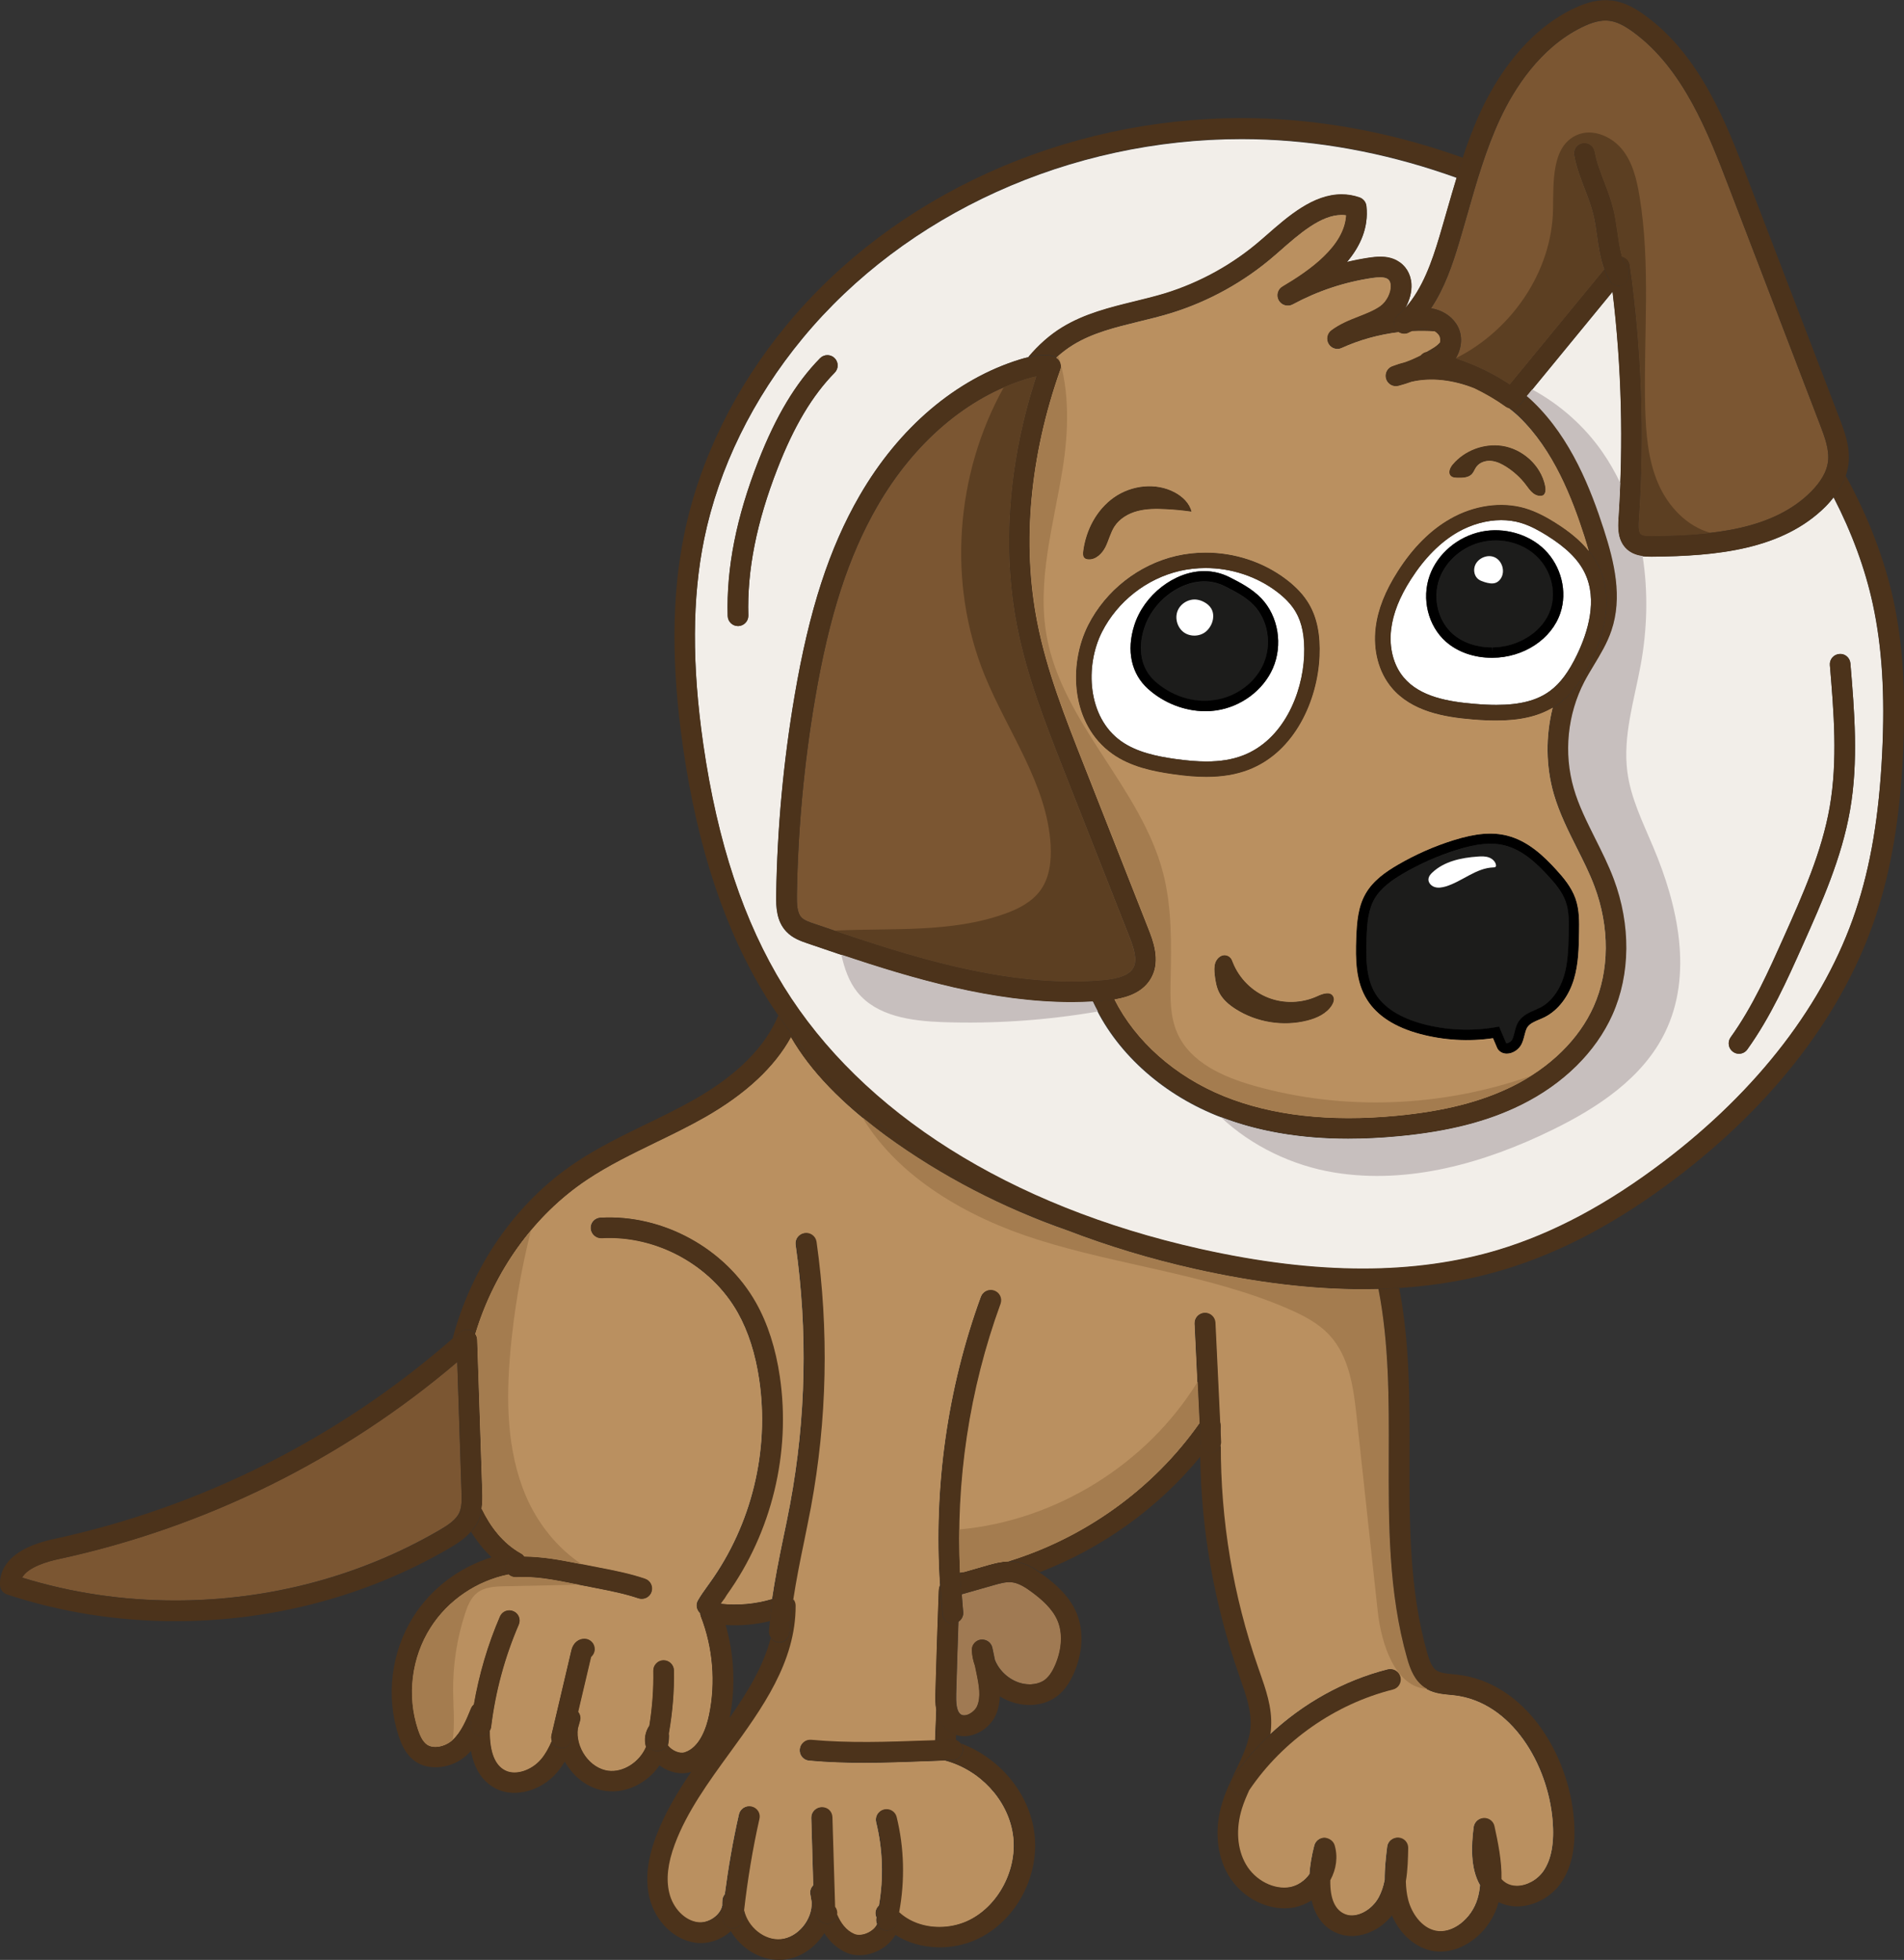 <?xml version="1.0" encoding="utf-8"?>
<!-- Generator: Adobe Illustrator 23.0.3, SVG Export Plug-In . SVG Version: 6.00 Build 0)  -->
<svg version="1.1" id="Vrstva_10" xmlns="http://www.w3.org/2000/svg" xmlns:xlink="http://www.w3.org/1999/xlink" x="0px" y="0px"
	 viewBox="0 0 184.72 190.18" style="enable-background:new 0 0 184.72 190.18;" xml:space="preserve">
<rect x="0" y="0" width="184.72" height="190.18" fill="#333333" stroke="none"/>
<style type="text/css">
	.st0{fill:#BA9060;}
	.st1{fill:none;}
	.st2{fill:#4C331B;}
	.st3{fill:#7B5632;}
	.st4{fill:#A07A53;}
	.st5{fill:#F2EEE9;}
	.st6{fill:#FFFFFF;}
	.st7{fill:#1C1C1B;}
	.st8{fill:#4A321A;}
	.st9{fill:#5C3F22;}
	.st10{fill:#A47C4F;}
	.st11{fill:#C7BFBE;}
</style>
<g>
	<path class="st0" d="M76.73,100.64c-1.6,2.92-4.4,5.52-8.34,7.77c-1.58,0.9-3.23,1.7-4.82,2.47c-2.23,1.08-4.53,2.2-6.6,3.58
		c-5.24,3.49-9.05,8.95-10.87,14.98c0.11,0.16,0.18,0.34,0.19,0.55l0.49,14.69c0.02,0.52,0.02,1.12-0.06,1.72
		c0.82,1.7,2.03,3.35,3.83,4.35c0.13,0.07,0.23,0.18,0.31,0.29c1.74,0.02,3.43,0.32,5.07,0.65l2.25,0.44
		c1.45,0.28,2.94,0.58,4.4,1.07c0.52,0.18,0.8,0.75,0.63,1.27c-0.14,0.42-0.53,0.68-0.95,0.68c-0.11,0-0.21-0.02-0.32-0.05
		c-1.33-0.45-2.76-0.73-4.14-1l-2.25-0.44c-1.81-0.36-3.68-0.72-5.49-0.61c-0.28,0.01-0.54-0.09-0.73-0.27
		c-3.08,0.62-5.87,2.5-7.56,5.16c-1.85,2.91-2.31,6.6-1.23,9.87c0.17,0.51,0.42,1.15,0.86,1.47c0.61,0.45,1.75,0.24,2.48-0.41
		c0.86-0.77,1.37-2.01,1.81-3.1c0.06-0.15,0.16-0.27,0.28-0.37c0.51-2.93,1.34-5.8,2.53-8.54c0.22-0.51,0.81-0.74,1.31-0.52
		c0.51,0.22,0.74,0.81,0.52,1.31c-1.37,3.16-2.27,6.5-2.68,9.92c-0.02,0.14-0.07,0.27-0.14,0.39c-0.01,2.06,0.5,3.37,1.54,3.86
		c1.01,0.48,2.52-0.04,3.42-1.09c0.45-0.52,0.78-1.14,1.05-1.79c-0.05-0.17-0.08-0.34-0.04-0.53l1.94-8.25
		c0.2-0.84,0.78-1.13,1.26-1.13c0.55,0,1,0.45,1,1c0,0.31-0.14,0.58-0.35,0.76l-1.25,5.31c0.19,0.24,0.28,0.56,0.19,0.87
		c-0.07,0.25-0.14,0.49-0.21,0.74c-0.14,0.89,0.13,1.9,0.73,2.71c0.56,0.77,1.36,1.28,2.19,1.4c1.48,0.2,3.06-0.85,3.68-2.3
		c-0.21-0.74-0.08-1.47,0.34-2.09c0.28-1.75,0.42-3.53,0.38-5.3c-0.01-0.55,0.43-1.01,0.98-1.02c0.01,0,0.01,0,0.02,0
		c0.54,0,0.99,0.44,1,0.98c0.04,2.03-0.13,4.07-0.49,6.08c0.01,0.4-0.01,0.8-0.1,1.2c0.38,0.5,1.11,0.82,1.61,0.67
		c1.51-0.47,2.14-2.48,2.38-3.64c0.66-3.15,0.37-6.54-0.8-9.55c-0.04-0.1-0.06-0.21-0.06-0.31c-0.34-0.31-0.46-0.81-0.22-1.23
		c0.29-0.51,0.62-0.96,0.94-1.41l0.23-0.32c4.05-5.64,5.8-12.82,4.79-19.7c-0.37-2.51-1.07-4.7-2.08-6.5
		c-2.6-4.63-7.92-7.53-13.22-7.24c-0.54,0.04-1.02-0.39-1.06-0.94c-0.03-0.55,0.39-1.02,0.94-1.05c6.05-0.34,12.11,2.97,15.07,8.26
		c1.13,2.01,1.91,4.43,2.31,7.18c1.08,7.38-0.79,15.09-5.14,21.15l-0.24,0.33c-0.13,0.18-0.26,0.36-0.39,0.54
		c1.68,0.19,3.43,0.04,5.05-0.45c0.29-1.97,0.68-3.91,1.07-5.81c0.24-1.14,0.48-2.29,0.69-3.43c1.54-8.31,1.72-16.77,0.53-25.13
		c-0.08-0.55,0.3-1.05,0.85-1.13c0.54-0.08,1.05,0.3,1.13,0.85c1.22,8.58,1.03,17.26-0.55,25.78c-0.22,1.16-0.46,2.32-0.7,3.48
		c-0.37,1.78-0.74,3.59-1.01,5.41c0.14,0.17,0.22,0.39,0.22,0.62c0,5.49-3.24,9.95-6.38,14.27c-2.05,2.82-4.17,5.73-5.34,8.88
		c-0.69,1.85-0.87,3.4-0.54,4.72c0.37,1.51,1.51,2.68,2.77,2.85c1.07,0.15,2.25-0.68,2.43-1.62c0-0.18,0-0.37,0.02-0.56
		c0.02-0.21,0.11-0.38,0.23-0.53c0.34-2.6,0.79-5.2,1.37-7.75c0.12-0.54,0.66-0.88,1.19-0.76c0.54,0.12,0.88,0.66,0.76,1.19
		c-0.66,2.92-1.15,5.9-1.49,8.88c0.34,1.6,1.95,2.96,3.59,2.8c1.65-0.16,3.07-1.86,3.01-3.59c-0.05-0.28-0.1-0.55-0.14-0.82
		c-0.04-0.32,0.08-0.61,0.29-0.82l-0.19-6.54c-0.02-0.55,0.42-1.01,0.97-1.03c0.59-0.01,1.01,0.42,1.03,0.97l0.26,8.67
		c0,0.01,0,0.01,0,0.02c0.18,0.21,0.25,0.48,0.22,0.75c0.35,0.81,0.87,1.54,1.67,1.89c0.67,0.29,1.77-0.17,2.16-0.84
		c0.03-0.05,0.04-0.09,0.06-0.13c-0.07-0.18-0.11-0.38-0.06-0.59c0-0.02,0.01-0.03,0.01-0.05c-0.19-0.4-0.09-0.86,0.24-1.15
		c0.47-2.68,0.38-5.46-0.27-8.1c-0.13-0.54,0.2-1.08,0.73-1.21c0.53-0.13,1.08,0.2,1.21,0.73c0.74,3.01,0.81,6.17,0.24,9.21
		c0.97,0.91,2.38,1.45,3.93,1.45c0.92,0,1.83-0.19,2.63-0.54c3.08-1.35,5.06-5.09,4.52-8.52c-0.52-3.32-3.21-6.19-6.57-7.09
		l-1.85,0.07c-1.98,0.07-3.99,0.15-6.01,0.15c-1.78,0-3.56-0.06-5.34-0.22c-0.55-0.05-0.95-0.54-0.9-1.09s0.52-0.96,1.09-0.9
		c3.67,0.34,7.44,0.2,11.09,0.07l0.93-0.03l0.12-2.99c-0.11-0.61-0.1-1.2-0.08-1.59c0.09-3.28,0.2-6.55,0.32-9.83
		c0.01-0.15,0.02-0.4,0.13-0.67c-0.62-9.46,0.72-19.07,3.97-27.97c0.19-0.52,0.76-0.78,1.28-0.6c0.52,0.19,0.79,0.76,0.6,1.28
		c-3.03,8.31-4.37,17.25-3.93,26.09c0.15-0.02,0.29-0.04,0.44-0.07l2.26-0.65c0.6-0.17,1.28-0.35,2-0.37
		c7.42-2.28,14.08-7.05,18.54-13.41l-0.46-9.67c-0.03-0.55,0.4-1.02,0.95-1.05c0.54-0.03,1.02,0.4,1.05,0.95l0.46,9.66
		c0.04,0.12,0.07,0.24,0.07,0.37c-0.01,0.3,0,0.6-0.01,0.9l0.03,0.67c0,0.09-0.02,0.17-0.04,0.25c-0.02,7.38,1.19,14.66,3.63,21.65
		l0.14,0.4c0.59,1.68,1.21,3.42,1.11,5.31c-0.01,0.25-0.04,0.49-0.07,0.74c3.21-3,7.16-5.22,11.41-6.3
		c0.54-0.13,1.08,0.19,1.21,0.73c0.13,0.54-0.19,1.08-0.73,1.21c-5.6,1.41-10.67,4.95-13.92,9.72c-0.28,0.62-0.55,1.23-0.74,1.85
		c-0.61,1.97-0.46,3.94,0.39,5.42c0.9,1.55,2.74,2.5,4.32,2.2c0.73-0.14,1.42-0.61,1.89-1.27c0.06-0.87,0.22-1.83,0.47-2.77
		c0.11-0.43,0.5-0.74,0.95-0.75c0.41,0.03,0.85,0.29,0.97,0.72c0.33,1.11,0.18,2.31-0.42,3.41c-0.04,1.82,0.46,2.93,1.5,3.31
		c1.08,0.4,2.57-0.4,3.25-1.66c0.26-0.49,0.46-1.05,0.58-1.71c-0.01-1.11,0.12-2.22,0.24-3.2c0.06-0.53,0.53-0.91,1.06-0.88
		c0.53,0.04,0.94,0.48,0.93,1.01c-0.02,0.94-0.03,2.11-0.23,3.24c0.02,0.66,0.09,1.25,0.23,1.79c0.33,1.28,1.28,2.69,2.66,2.99
		c1.64,0.35,3.54-1.13,4.12-3.12c0.12-0.41,0.2-0.84,0.24-1.3c-0.96-1.67-0.84-3.87-0.62-5.63c0.06-0.48,0.46-0.85,0.95-0.88
		c0.48-0.03,0.92,0.31,1.02,0.79c0.32,1.49,0.72,3.33,0.68,5.14c0.13,0.14,0.27,0.26,0.43,0.36c0.31,0.2,0.67,0.29,1.07,0.29h0
		c0.98,0,2.03-0.58,2.62-1.44c0.78-1.14,1.07-2.75,0.89-4.93c-0.45-5.4-3.96-11.48-9.55-12.13l-0.42-0.04
		c-0.81-0.08-1.72-0.16-2.52-0.72c-0.96-0.67-1.37-1.74-1.67-2.79c-1.83-6.41-1.81-13.16-1.79-19.7c0.02-5.37,0.03-10.9-1-16.16
		c-0.5,0.01-1,0.02-1.5,0.02c0,0,0,0,0,0c-5.04,0-10.37-0.65-16.29-1.97c-4.36-0.98-8.48-2.24-12.36-3.73
		c-6.28-2.19-12.24-5.27-17.59-9.17C81.64,107.05,78.65,103.96,76.73,100.64z"/>
	<path class="st1" d="M74.69,157.3c-1.4,0.34-2.85,0.47-4.3,0.38c0.84,2.91,0.98,6.04,0.39,9c1.77-2.53,3.29-5.04,3.99-7.76
		c-0.11-0.17-0.19-0.38-0.18-0.6C74.61,157.97,74.66,157.64,74.69,157.3z"/>
	<path class="st0" d="M76.73,100.64c-1.6,2.92-4.4,5.52-8.34,7.77c-1.58,0.9-3.23,1.7-4.82,2.47c-2.23,1.08-4.53,2.2-6.6,3.58
		c-5.24,3.49-9.05,8.95-10.87,14.98c0.11,0.16,0.18,0.34,0.19,0.55l0.49,14.69c0.02,0.52,0.02,1.12-0.06,1.72
		c0.82,1.7,2.03,3.35,3.83,4.35c0.13,0.07,0.23,0.18,0.31,0.29c1.74,0.02,3.43,0.32,5.07,0.65l2.25,0.44
		c1.45,0.28,2.94,0.58,4.4,1.07c0.52,0.18,0.8,0.75,0.63,1.27c-0.14,0.42-0.53,0.68-0.95,0.68c-0.11,0-0.21-0.02-0.32-0.05
		c-1.33-0.45-2.76-0.73-4.14-1l-2.25-0.44c-1.81-0.36-3.68-0.72-5.49-0.61c-0.28,0.01-0.54-0.09-0.73-0.27
		c-3.08,0.62-5.87,2.5-7.56,5.16c-1.85,2.91-2.31,6.6-1.23,9.87c0.17,0.51,0.42,1.15,0.86,1.47c0.61,0.45,1.75,0.24,2.48-0.41
		c0.86-0.77,1.37-2.01,1.81-3.1c0.06-0.15,0.16-0.27,0.28-0.37c0.51-2.93,1.34-5.8,2.53-8.54c0.22-0.51,0.81-0.74,1.31-0.52
		c0.51,0.22,0.74,0.81,0.52,1.31c-1.37,3.16-2.27,6.5-2.68,9.92c-0.02,0.14-0.07,0.27-0.14,0.39c-0.01,2.06,0.5,3.37,1.54,3.86
		c1.01,0.48,2.52-0.04,3.42-1.09c0.45-0.52,0.78-1.14,1.05-1.79c-0.05-0.17-0.08-0.34-0.04-0.53l1.94-8.25
		c0.2-0.84,0.78-1.13,1.26-1.13c0.55,0,1,0.45,1,1c0,0.31-0.14,0.58-0.35,0.76l-1.25,5.31c0.19,0.24,0.28,0.56,0.19,0.87
		c-0.07,0.25-0.14,0.49-0.21,0.74c-0.14,0.89,0.13,1.9,0.73,2.71c0.56,0.77,1.36,1.28,2.19,1.4c1.48,0.2,3.06-0.85,3.68-2.3
		c-0.21-0.74-0.08-1.47,0.34-2.09c0.28-1.75,0.42-3.53,0.38-5.3c-0.01-0.55,0.43-1.01,0.98-1.02c0.01,0,0.01,0,0.02,0
		c0.54,0,0.99,0.44,1,0.98c0.04,2.03-0.13,4.07-0.49,6.08c0.01,0.4-0.01,0.8-0.1,1.2c0.38,0.5,1.11,0.82,1.61,0.67
		c1.51-0.47,2.14-2.48,2.38-3.64c0.66-3.15,0.37-6.54-0.8-9.55c-0.04-0.1-0.06-0.21-0.06-0.31c-0.34-0.31-0.46-0.81-0.22-1.23
		c0.29-0.51,0.62-0.96,0.94-1.41l0.23-0.32c4.05-5.64,5.8-12.82,4.79-19.7c-0.37-2.51-1.07-4.7-2.08-6.5
		c-2.6-4.63-7.92-7.53-13.22-7.24c-0.54,0.04-1.02-0.39-1.06-0.94c-0.03-0.55,0.39-1.02,0.94-1.05c6.05-0.34,12.11,2.97,15.07,8.26
		c1.13,2.01,1.91,4.43,2.31,7.18c1.08,7.38-0.79,15.09-5.14,21.15l-0.24,0.33c-0.13,0.18-0.26,0.36-0.39,0.54
		c1.68,0.19,3.43,0.04,5.05-0.45c0.29-1.97,0.68-3.91,1.07-5.81c0.24-1.14,0.48-2.29,0.69-3.43c1.54-8.31,1.72-16.77,0.53-25.13
		c-0.08-0.55,0.3-1.05,0.85-1.13c0.54-0.08,1.05,0.3,1.13,0.85c1.22,8.58,1.03,17.26-0.55,25.78c-0.22,1.16-0.46,2.32-0.7,3.48
		c-0.37,1.78-0.74,3.59-1.01,5.41c0.14,0.17,0.22,0.39,0.22,0.62c0,5.49-3.24,9.95-6.38,14.27c-2.05,2.82-4.17,5.73-5.34,8.88
		c-0.69,1.85-0.87,3.4-0.54,4.72c0.37,1.51,1.51,2.68,2.77,2.85c1.07,0.15,2.25-0.68,2.43-1.62c0-0.18,0-0.37,0.02-0.56
		c0.02-0.21,0.11-0.38,0.23-0.53c0.34-2.6,0.79-5.2,1.37-7.75c0.12-0.54,0.66-0.88,1.19-0.76c0.54,0.12,0.88,0.66,0.76,1.19
		c-0.66,2.92-1.15,5.9-1.49,8.88c0.34,1.6,1.95,2.96,3.59,2.8c1.65-0.16,3.07-1.86,3.01-3.59c-0.05-0.28-0.1-0.55-0.14-0.82
		c-0.04-0.32,0.08-0.61,0.29-0.82l-0.19-6.54c-0.02-0.55,0.42-1.01,0.97-1.03c0.59-0.01,1.01,0.42,1.03,0.97l0.26,8.67
		c0,0.01,0,0.01,0,0.02c0.18,0.21,0.25,0.48,0.22,0.75c0.35,0.81,0.87,1.54,1.67,1.89c0.67,0.29,1.77-0.17,2.16-0.84
		c0.03-0.05,0.04-0.09,0.06-0.13c-0.07-0.18-0.11-0.38-0.06-0.59c0-0.02,0.01-0.03,0.01-0.05c-0.19-0.4-0.09-0.86,0.24-1.15
		c0.47-2.68,0.38-5.46-0.27-8.1c-0.13-0.54,0.2-1.08,0.73-1.21c0.53-0.13,1.08,0.2,1.21,0.73c0.74,3.01,0.81,6.17,0.24,9.21
		c0.97,0.91,2.38,1.45,3.93,1.45c0.92,0,1.83-0.19,2.63-0.54c3.08-1.35,5.06-5.09,4.52-8.52c-0.52-3.32-3.21-6.19-6.57-7.09
		l-1.85,0.07c-1.98,0.07-3.99,0.15-6.01,0.15c-1.78,0-3.56-0.06-5.34-0.22c-0.55-0.05-0.95-0.54-0.9-1.09s0.52-0.96,1.09-0.9
		c3.67,0.34,7.44,0.2,11.09,0.07l0.93-0.03l0.12-2.99c-0.11-0.61-0.1-1.2-0.08-1.59c0.09-3.28,0.2-6.55,0.32-9.83
		c0.01-0.15,0.02-0.4,0.13-0.67c-0.62-9.46,0.72-19.07,3.97-27.97c0.19-0.52,0.76-0.78,1.28-0.6c0.52,0.19,0.79,0.76,0.6,1.28
		c-3.03,8.31-4.37,17.25-3.93,26.09c0.15-0.02,0.29-0.04,0.44-0.07l2.26-0.65c0.6-0.17,1.28-0.35,2-0.37
		c7.42-2.28,14.08-7.05,18.54-13.41l-0.46-9.67c-0.03-0.55,0.4-1.02,0.95-1.05c0.54-0.03,1.02,0.4,1.05,0.95l0.46,9.66
		c0.04,0.12,0.07,0.24,0.07,0.37c-0.01,0.3,0,0.6-0.01,0.9l0.03,0.67c0,0.09-0.02,0.17-0.04,0.25c-0.02,7.38,1.19,14.66,3.63,21.65
		l0.14,0.4c0.59,1.68,1.21,3.42,1.11,5.31c-0.01,0.25-0.04,0.49-0.07,0.74c3.21-3,7.16-5.22,11.41-6.3
		c0.54-0.13,1.08,0.19,1.21,0.73c0.13,0.54-0.19,1.08-0.73,1.21c-5.6,1.41-10.67,4.95-13.92,9.72c-0.28,0.62-0.55,1.23-0.74,1.85
		c-0.61,1.97-0.46,3.94,0.39,5.42c0.9,1.55,2.74,2.5,4.32,2.2c0.73-0.14,1.42-0.61,1.89-1.27c0.06-0.87,0.22-1.83,0.47-2.77
		c0.11-0.43,0.5-0.74,0.95-0.75c0.41,0.03,0.85,0.29,0.97,0.72c0.33,1.11,0.18,2.31-0.42,3.41c-0.04,1.82,0.46,2.93,1.5,3.31
		c1.08,0.4,2.57-0.4,3.25-1.66c0.26-0.49,0.46-1.05,0.58-1.71c-0.01-1.11,0.12-2.22,0.24-3.2c0.06-0.53,0.53-0.91,1.06-0.88
		c0.53,0.04,0.94,0.48,0.93,1.01c-0.02,0.94-0.03,2.11-0.23,3.24c0.02,0.66,0.09,1.25,0.23,1.79c0.33,1.28,1.28,2.69,2.66,2.99
		c1.64,0.35,3.54-1.13,4.12-3.12c0.12-0.41,0.2-0.84,0.24-1.3c-0.96-1.67-0.84-3.87-0.62-5.63c0.06-0.48,0.46-0.85,0.95-0.88
		c0.48-0.03,0.92,0.31,1.02,0.79c0.32,1.49,0.72,3.33,0.68,5.14c0.13,0.14,0.27,0.26,0.43,0.36c0.31,0.2,0.67,0.29,1.07,0.29h0
		c0.98,0,2.03-0.58,2.62-1.44c0.78-1.14,1.07-2.75,0.89-4.93c-0.45-5.4-3.96-11.48-9.55-12.13l-0.42-0.04
		c-0.81-0.08-1.72-0.16-2.52-0.72c-0.96-0.67-1.37-1.74-1.67-2.79c-1.83-6.41-1.81-13.16-1.79-19.7c0.02-5.37,0.03-10.9-1-16.16
		c-0.5,0.01-1,0.02-1.5,0.02c0,0,0,0,0,0c-5.04,0-10.37-0.65-16.29-1.97c-4.36-0.98-8.48-2.24-12.36-3.73
		c-6.28-2.19-12.24-5.27-17.59-9.17C81.64,107.05,78.65,103.96,76.73,100.64z"/>
	<path class="st2" d="M45.69,129.09c0.17,0.07,0.31,0.19,0.42,0.34c1.82-6.04,5.63-11.49,10.87-14.98c2.07-1.38,4.37-2.49,6.6-3.58
		c1.59-0.77,3.24-1.57,4.82-2.47c3.94-2.25,6.74-4.85,8.34-7.77c1.92,3.32,4.91,6.41,9.26,9.59c5.35,3.91,11.31,6.99,17.59,9.17
		c-12.22-4.71-21.92-11.88-28.08-20.86c-1.26,3.04-3.97,5.77-8.1,8.13c-1.52,0.87-3.14,1.65-4.7,2.41
		c-2.29,1.11-4.65,2.26-6.83,3.71c-5.92,3.94-10.15,10.23-11.97,17.11c0.24-0.21,0.49-0.42,0.73-0.63
		C44.92,129.01,45.33,128.94,45.69,129.09z"/>
	<path class="st2" d="M90.85,165.88l-0.12,2.99l1.64-0.06c0.13-0.01,0.25,0.02,0.37,0.06l0.02-0.53c-0.26-0.08-0.51-0.21-0.74-0.38
		C91.29,167.42,90.98,166.63,90.85,165.88z"/>
	<path class="st2" d="M92.45,170.8l-0.72,0.03c3.36,0.9,6.05,3.77,6.57,7.09c0.54,3.43-1.44,7.17-4.52,8.52
		c-0.81,0.35-1.72,0.54-2.63,0.54c-1.54,0-2.96-0.53-3.93-1.45c-0.07,0.35-0.14,0.7-0.22,1.04c-0.11,0.46-0.52,0.77-0.97,0.77
		c-0.08,0-0.16-0.01-0.24-0.03c-0.33-0.08-0.56-0.32-0.68-0.62c-0.02,0.04-0.03,0.09-0.06,0.13c-0.39,0.67-1.49,1.13-2.16,0.84
		c-0.8-0.34-1.33-1.08-1.67-1.89c-0.02,0.14-0.05,0.29-0.13,0.42c-0.19,0.31-0.52,0.48-0.85,0.48c-0.18,0-0.36-0.05-0.52-0.15
		c-0.68-0.42-0.7-1.2-0.71-1.45l-0.06-2.13c-0.21,0.21-0.34,0.51-0.29,0.82c0.04,0.27,0.08,0.55,0.14,0.82
		c0.06,1.73-1.36,3.43-3.01,3.59c-1.63,0.16-3.24-1.19-3.59-2.8c-0.03,0.28-0.07,0.57-0.1,0.85c-0.05,0.51-0.49,0.9-0.99,0.9
		c-0.03,0-0.07,0-0.1,0c-0.55-0.06-0.95-0.55-0.89-1.1c0.08-0.74,0.17-1.47,0.26-2.21c-0.12,0.15-0.22,0.33-0.23,0.53
		c-0.02,0.19-0.02,0.37-0.02,0.56c-0.18,0.94-1.36,1.77-2.43,1.62c-1.26-0.17-2.41-1.34-2.77-2.85c-0.32-1.32-0.15-2.87,0.54-4.72
		c1.17-3.15,3.29-6.06,5.34-8.88c3.14-4.32,6.39-8.79,6.38-14.27c0-0.23-0.08-0.45-0.22-0.62c-0.16,1.09-0.3,2.17-0.37,3.26
		c-0.03,0.53-0.47,0.94-1,0.94c-0.02,0-0.04,0-0.06,0c-0.33-0.02-0.59-0.21-0.76-0.46c-0.7,2.72-2.22,5.23-3.99,7.76
		c0.59-2.96,0.45-6.09-0.39-9c1.45,0.1,2.91-0.04,4.3-0.38c0.07-0.71,0.15-1.42,0.25-2.13c-1.62,0.49-3.37,0.65-5.05,0.45
		c-0.16,0.23-0.31,0.45-0.44,0.68c-0.18,0.32-0.52,0.51-0.87,0.51c-0.17,0-0.34-0.04-0.49-0.13c-0.06-0.04-0.11-0.09-0.16-0.14
		c0.01,0.11,0.02,0.21,0.06,0.31c1.17,3,1.45,6.39,0.8,9.55c-0.24,1.16-0.87,3.17-2.38,3.64c-0.5,0.15-1.23-0.18-1.61-0.67
		c0.09-0.4,0.11-0.8,0.1-1.2c-0.06,0.32-0.1,0.64-0.17,0.95c-0.1,0.47-0.51,0.8-0.98,0.8c-0.07,0-0.14-0.01-0.2-0.02
		c-0.54-0.11-0.89-0.64-0.78-1.18c0.09-0.43,0.16-0.86,0.23-1.29c-0.42,0.62-0.55,1.35-0.34,2.09c-0.61,1.45-2.19,2.5-3.68,2.3
		c-0.82-0.11-1.62-0.62-2.19-1.4c-0.59-0.81-0.86-1.82-0.73-2.71c0.07-0.25,0.14-0.49,0.21-0.74c0.09-0.32,0-0.63-0.19-0.87
		l-0.65,2.77c-0.11,0.46-0.52,0.77-0.97,0.77c-0.08,0-0.15-0.01-0.23-0.03c-0.36-0.08-0.61-0.35-0.71-0.68
		c-0.28,0.65-0.61,1.27-1.05,1.79c-0.91,1.06-2.42,1.57-3.42,1.09c-1.04-0.49-1.55-1.79-1.54-3.86c-0.18,0.3-0.5,0.49-0.85,0.49
		c-0.04,0-0.08,0-0.12-0.01c-0.55-0.07-0.94-0.56-0.87-1.11c0.08-0.65,0.19-1.29,0.3-1.93c-0.12,0.1-0.22,0.22-0.28,0.37
		c-0.45,1.09-0.95,2.33-1.81,3.1c-0.72,0.65-1.87,0.86-2.48,0.41c-0.44-0.32-0.69-0.96-0.86-1.47c-1.08-3.27-0.62-6.96,1.23-9.87
		c1.69-2.66,4.47-4.54,7.56-5.16c-0.19-0.17-0.31-0.4-0.33-0.67c-0.03-0.55,0.39-1.03,0.94-1.06c0.31-0.02,0.62-0.01,0.93,0
		c-0.08-0.12-0.18-0.22-0.31-0.29c-1.8-1-3.02-2.65-3.83-4.35c-0.06,0.39-0.14,0.79-0.31,1.17c-0.18,0.41-0.44,0.76-0.73,1.07
		c0.59,0.94,1.25,1.78,2,2.47c-3.1,0.95-5.84,2.99-7.59,5.75c-2.16,3.41-2.7,7.74-1.44,11.57c0.26,0.8,0.68,1.8,1.57,2.45
		c1.35,1,3.59,0.73,5-0.53c0.16-0.14,0.31-0.3,0.45-0.46c0.33,1.83,1.18,3.08,2.53,3.72c1.81,0.86,4.31,0.13,5.8-1.6
		c0.29-0.34,0.55-0.7,0.77-1.08c0.12,0.22,0.26,0.44,0.42,0.65c0.9,1.23,2.15,2.01,3.53,2.2c2.03,0.28,4.07-0.77,5.24-2.48
		c0.89,0.67,2.07,0.95,3.06,0.64c0,0,0.01,0,0.01,0c-1.36,2-2.6,4.07-3.43,6.32c-0.83,2.24-1.03,4.17-0.61,5.89
		c0.56,2.29,2.39,4.08,4.45,4.36c1.26,0.17,2.54-0.3,3.44-1.12c0.97,1.63,2.77,2.79,4.67,2.79c0.15,0,0.29-0.01,0.44-0.02
		c1.63-0.15,3.09-1.18,3.96-2.58c0.57,0.89,1.31,1.54,2.18,1.91c1.58,0.68,3.8-0.16,4.68-1.68c0.01-0.02,0.02-0.04,0.03-0.06
		c1.21,0.78,2.7,1.21,4.32,1.21c1.19,0,2.38-0.25,3.44-0.71c3.93-1.73,6.38-6.31,5.69-10.66c-0.6-3.77-3.44-7.07-7.1-8.42
		c0.13,0.16,0.22,0.36,0.23,0.59C93.43,170.32,93,170.78,92.45,170.8z"/>
	<path class="st2" d="M93.14,152.65l0.44-0.13c-0.15,0.03-0.29,0.05-0.44,0.07C93.14,152.61,93.14,152.63,93.14,152.65z"/>
	<path class="st2" d="M133.73,125.08c1.04,5.27,1.02,10.79,1,16.16c-0.02,6.53-0.04,13.29,1.79,19.7c0.3,1.05,0.71,2.12,1.67,2.79
		c0.8,0.56,1.71,0.65,2.52,0.72l0.42,0.04c5.59,0.65,9.1,6.74,9.55,12.13c0.18,2.18-0.11,3.8-0.89,4.93
		c-0.59,0.86-1.65,1.44-2.62,1.44h0c-0.4,0-0.76-0.1-1.07-0.29c-0.16-0.1-0.3-0.22-0.43-0.36c0.04-1.81-0.36-3.65-0.68-5.14
		c-0.1-0.48-0.54-0.81-1.02-0.79c-0.49,0.02-0.89,0.39-0.95,0.88c-0.22,1.76-0.34,3.96,0.62,5.63c-0.04,0.46-0.12,0.89-0.24,1.3
		c-0.58,1.98-2.49,3.47-4.12,3.12c-1.38-0.29-2.33-1.71-2.66-2.99c-0.14-0.54-0.21-1.12-0.23-1.79c0.19-1.12,0.21-2.29,0.23-3.24
		c0.01-0.53-0.4-0.98-0.93-1.01c-0.53-0.03-1,0.35-1.06,0.88c-0.11,0.98-0.24,2.09-0.24,3.2c-0.13,0.66-0.32,1.22-0.58,1.71
		c-0.68,1.26-2.17,2.06-3.25,1.66c-1.03-0.38-1.53-1.5-1.5-3.31c0.6-1.1,0.75-2.3,0.42-3.41c-0.13-0.43-0.56-0.69-0.97-0.72
		c-0.45,0.01-0.84,0.31-0.95,0.75c-0.25,0.94-0.41,1.9-0.47,2.77c-0.47,0.66-1.16,1.12-1.89,1.27c-1.58,0.3-3.42-0.64-4.32-2.2
		c-0.86-1.48-1-3.45-0.39-5.42c0.19-0.62,0.46-1.24,0.74-1.85c-0.01,0.01-0.02,0.03-0.03,0.04c-0.19,0.29-0.51,0.44-0.83,0.44
		c-0.19,0-0.39-0.06-0.56-0.17c-0.46-0.31-0.58-0.93-0.27-1.39c1.06-1.56,2.32-2.99,3.71-4.28c0.04-0.24,0.06-0.49,0.07-0.74
		c0.1-1.88-0.52-3.62-1.11-5.31l-0.14-0.4c-2.44-6.99-3.65-14.27-3.63-21.65c-0.09,0.43-0.45,0.77-0.91,0.79c-0.02,0-0.03,0-0.05,0
		c-0.53,0-0.97-0.42-1-0.95l-0.09-1.93c-4.45,6.36-11.12,11.13-18.54,13.41c0.15,0,0.31-0.01,0.47,0c0.99,0.09,1.84,0.55,2.58,1.05
		c6.02-2.32,11.45-6.2,15.54-11.19c0.11,7.2,1.37,14.3,3.75,21.13l0.14,0.41c0.55,1.57,1.07,3.05,1,4.54
		c-0.08,1.5-0.75,2.91-1.47,4.41c-0.47,0.98-0.95,1.99-1.28,3.06c-0.77,2.5-0.56,5.05,0.57,7.01c1.33,2.29,4.03,3.63,6.44,3.16
		c0.58-0.12,1.14-0.35,1.66-0.68c0.36,1.62,1.26,2.74,2.62,3.24c1.73,0.64,3.89-0.15,5.17-1.78c0.76,1.77,2.19,3.07,3.83,3.42
		c2.63,0.56,5.59-1.54,6.46-4.51c0.02-0.07,0.04-0.13,0.06-0.2c0.55,0.27,1.16,0.42,1.8,0.42h0c1.63,0,3.31-0.91,4.27-2.31
		c1.05-1.53,1.46-3.57,1.23-6.23c-0.52-6.19-4.66-13.18-11.31-13.95l-0.47-0.05c-0.61-0.06-1.19-0.11-1.56-0.37
		c-0.42-0.29-0.66-0.89-0.89-1.7c-1.75-6.13-1.73-12.75-1.71-19.14c0.02-5.38,0.02-10.9-1-16.26
		C135.07,125.03,134.4,125.06,133.73,125.08z"/>
	<path class="st2" d="M85.08,186.05c0.09-0.38,0.17-0.77,0.24-1.15C84.99,185.19,84.89,185.65,85.08,186.05z"/>
	<path class="st2" d="M118.44,138.37c0-0.13-0.02-0.25-0.07-0.37l0.06,1.27C118.44,138.97,118.43,138.67,118.44,138.37z"/>
	<path class="st3" d="M44.36,132.15c-11.1,9.46-24.44,16.06-38.72,19.14c-0.94,0.2-2.94,0.75-3.5,1.79
		c4.75,1.47,9.75,2.22,14.86,2.22c0,0,0,0,0,0c9.11,0,17.96-2.36,25.62-6.82c0.81-0.47,1.63-0.99,1.95-1.73
		c0.25-0.57,0.23-1.3,0.2-2.02L44.36,132.15z"/>
	<path class="st2" d="M46.41,147.57c0.17-0.39,0.26-0.78,0.31-1.17c0.09-0.61,0.08-1.21,0.06-1.72l-0.49-14.69
		c-0.01-0.2-0.08-0.39-0.19-0.55c-0.1-0.15-0.25-0.27-0.42-0.34c-0.36-0.15-0.77-0.08-1.06,0.17c-0.24,0.21-0.49,0.42-0.73,0.63
		c-11.01,9.63-24.36,16.35-38.67,19.44c-4.69,1.01-5.28,3.24-5.22,4.48c0.02,0.41,0.29,0.77,0.69,0.9
		c5.2,1.72,10.69,2.59,16.31,2.59c0,0,0,0,0,0c9.46,0,18.67-2.45,26.63-7.1c0.71-0.41,1.45-0.91,2.05-1.57
		C45.96,148.32,46.22,147.98,46.41,147.57z M44.78,144.74c0.02,0.71,0.05,1.45-0.2,2.02c-0.33,0.73-1.14,1.25-1.95,1.73
		c-7.65,4.46-16.51,6.82-25.62,6.82c0,0,0,0,0,0c-5.11,0-10.1-0.75-14.86-2.22c0.56-1.04,2.55-1.59,3.5-1.79
		c14.28-3.08,27.62-9.68,38.72-19.14L44.78,144.74z"/>
	<path class="st4" d="M92.99,157.36c-0.08,2.34-0.16,4.67-0.22,6.99c-0.02,0.81,0.01,1.69,0.44,2c0.44,0.32,1.35-0.18,1.61-0.82
		c0.37-0.88,0.18-1.98-0.08-3.22l-0.14-0.67c-0.18-0.49-0.28-0.99-0.3-1.5c-0.02-0.52,0.35-0.97,0.87-1.04
		c0.52-0.06,1,0.28,1.11,0.79l0.25,1.19c0.55,1.37,1.95,2.36,3.35,2.36l0.15,0c0.46-0.02,0.87-0.14,1.19-0.33
		c0.48-0.29,0.87-0.84,1.21-1.66c0.61-1.48,0.68-2.99,0.2-4.15c-0.5-1.2-1.59-2.12-2.48-2.79c-0.64-0.47-1.32-0.92-2.02-0.98
		c-0.55-0.05-1.14,0.13-1.73,0.29l-3.09,0.88c0.05,0.58,0.08,1.16,0.14,1.74C93.48,156.81,93.29,157.16,92.99,157.36z"/>
	<path class="st2" d="M98.3,151.52c-0.16-0.01-0.31-0.01-0.47,0c-0.72,0.02-1.4,0.2-2,0.37l-2.26,0.65l-0.44,0.13
		c0.03,0.68,0.11,1.36,0.16,2.03l3.09-0.88c0.59-0.17,1.18-0.34,1.73-0.29c0.7,0.06,1.39,0.51,2.02,0.98
		c0.9,0.67,1.99,1.58,2.48,2.79c0.48,1.16,0.41,2.67-0.2,4.15c-0.34,0.83-0.74,1.37-1.21,1.66c-0.32,0.19-0.73,0.31-1.19,0.33
		l-0.15,0c-1.4,0-2.8-0.99-3.35-2.36l-0.25-1.19c-0.11-0.51-0.58-0.84-1.11-0.79c-0.52,0.07-0.9,0.52-0.87,1.04
		c0.02,0.51,0.13,1.01,0.3,1.5l0.14,0.67c0.26,1.25,0.45,2.35,0.08,3.22c-0.27,0.64-1.18,1.14-1.61,0.82
		c-0.43-0.32-0.47-1.19-0.44-2c0.07-2.32,0.14-4.64,0.22-6.99c-0.13,0.09-0.27,0.15-0.44,0.17c-0.04,0-0.07,0.01-0.11,0.01
		c-0.5,0-0.94-0.38-0.99-0.89c-0.1-0.95-0.16-1.9-0.23-2.85c-0.11,0.27-0.13,0.52-0.13,0.67c-0.12,3.28-0.23,6.55-0.32,9.83
		c-0.01,0.39-0.02,0.98,0.08,1.59c0.13,0.75,0.44,1.54,1.17,2.08c0.23,0.17,0.47,0.29,0.74,0.38c0.25,0.08,0.52,0.12,0.79,0.12
		c1.29,0,2.6-0.9,3.12-2.15c0.23-0.56,0.33-1.14,0.35-1.71c0.93,0.57,2.02,0.88,3.1,0.83c0.79-0.04,1.53-0.26,2.13-0.63
		c0.85-0.52,1.51-1.38,2.02-2.6c0.82-1.99,0.89-4.01,0.2-5.68c-0.69-1.65-2.04-2.81-3.14-3.62c-0.14-0.11-0.3-0.21-0.46-0.32
		C100.15,152.07,99.29,151.61,98.3,151.52z"/>
	<path class="st5" d="M160.31,54.01l-0.13,0c-0.51,0-1.56,0-2.33-0.69c-0.98-0.88-0.88-2.25-0.83-2.99
		c0.5-7.33,0.31-14.73-0.57-22.03l-8.32,10.14c0.22,0.19,0.44,0.38,0.64,0.58c3.67,3.54,5.58,8.47,6.84,12.37
		c1.03,3.19,1.83,6.58,0.74,9.8c-0.41,1.23-1.07,2.31-1.7,3.36c-0.32,0.53-0.64,1.06-0.93,1.61c-1.64,3.16-2.02,6.93-1.03,10.35
		c0.48,1.67,1.27,3.23,2.09,4.88c0.63,1.26,1.28,2.55,1.79,3.91c1.67,4.45,1.63,9.25-0.12,13.17c-1.61,3.61-4.75,6.72-8.85,8.75
		c-3.27,1.62-7.05,2.59-11.91,3.05c-1.69,0.16-3.34,0.24-4.9,0.24c-4.77,0-9.07-0.76-12.78-2.27c-5.48-2.22-9.86-6.28-12-11.05
		c-0.67,0.03-1.34,0.06-2.01,0.06h0c-8.95,0-17.83-3.03-25.66-5.71c-0.64-0.22-1.44-0.49-2.05-1.14c-0.95-1-1.01-2.35-0.99-3.54
		c0.1-6.47,0.7-12.99,1.79-19.37c1.42-8.32,3.36-14.3,6.3-19.39c3.82-6.61,9.35-11.3,15.55-13.22c0.25-0.08,0.53-0.15,0.82-0.22
		c0.98-1.16,2.08-2.15,3.3-2.89c2.17-1.32,4.61-1.92,6.98-2.5c0.98-0.24,2-0.49,2.96-0.78c3.41-1.04,6.64-2.83,9.33-5.18l0.52-0.45
		c2.13-1.87,4.54-3.98,7.3-3.98c0.59,0,1.18,0.1,1.75,0.3c0.36,0.13,0.62,0.45,0.66,0.84c0.23,2.1-0.6,3.9-1.89,5.42
		c0.71-0.17,1.44-0.31,2.17-0.42c0.31-0.05,0.68-0.09,1.07-0.09c0.62,0,1.15,0.12,1.61,0.37c0.84,0.46,1.34,1.28,1.4,2.3
		c0.04,0.77-0.19,1.59-0.59,2.32c1.7-1.91,2.6-4.54,3.31-6.91c0.28-0.92,0.54-1.84,0.8-2.76c0.28-0.99,0.58-1.99,0.88-2.99
		c-6.02-2.17-12.26-3.45-18.51-3.71c-0.78-0.03-1.55-0.05-2.33-0.05c-16.68,0-32.61,7.23-42.62,19.34
		c-4.83,5.85-8.13,12.59-9.55,19.49c-1.17,5.7-1.19,12.21-0.09,19.9c1.38,9.56,3.94,17.26,7.82,23.55
		c7.58,12.27,21.9,21.3,40.33,25.43c5.77,1.29,10.96,1.92,15.85,1.92c0,0,0,0,0,0c4.71,0,9.13-0.61,13.14-1.82
		c5.32-1.61,10.56-4.4,16.02-8.55c9.19-6.97,15.64-15.39,18.64-24.34c1.46-4.36,2.28-9.23,2.58-15.34
		c0.28-5.69-0.01-10.27-0.9-14.41c-0.75-3.48-2.04-6.97-3.81-10.4c-0.24,0.3-0.49,0.6-0.78,0.89
		C172.93,53.33,166.56,53.95,160.31,54.01z M71.63,60.75c-0.01,0-0.02,0-0.03,0c-0.54,0-0.98-0.43-1-0.97
		c-0.14-4.66,0.83-9.58,2.97-15.04c1.72-4.39,3.62-7.56,5.99-9.98c0.39-0.39,1.02-0.4,1.41-0.01c0.39,0.39,0.4,1.02,0.01,1.41
		c-2.17,2.22-3.94,5.17-5.55,9.31c-2.03,5.21-2.96,9.87-2.83,14.26C72.61,60.27,72.18,60.73,71.63,60.75z M177.53,64.54
		c-0.05-0.55,0.36-1.03,0.91-1.08c0.55-0.06,1.03,0.36,1.08,0.91c0.39,4.67,0.8,9.5-0.04,14.27c-0.81,4.62-2.72,8.9-4.57,13.04
		c-1.54,3.44-3.13,6.99-5.39,10.15c-0.2,0.27-0.5,0.42-0.81,0.42c-0.2,0-0.41-0.06-0.58-0.19c-0.45-0.32-0.55-0.95-0.23-1.4
		c2.15-2.99,3.7-6.45,5.19-9.8c1.8-4.03,3.66-8.19,4.42-12.56C178.3,73.78,177.91,69.09,177.53,64.54z"/>
	<path class="st2" d="M179.07,46.17c-0.24,0.7-0.64,1.39-1.17,2.06c1.77,3.44,3.06,6.93,3.81,10.4c0.89,4.14,1.18,8.72,0.9,14.41
		c-0.3,6.11-1.12,10.98-2.58,15.34c-3,8.95-9.45,17.37-18.64,24.34c-5.46,4.14-10.7,6.94-16.02,8.55
		c-4.01,1.21-8.43,1.82-13.14,1.82c0,0,0,0,0,0c-4.89,0-10.08-0.63-15.85-1.92c-18.42-4.13-32.74-13.17-40.33-25.43
		c-3.88-6.28-6.44-13.98-7.82-23.55c-1.11-7.69-1.08-14.2,0.09-19.9c1.41-6.91,4.72-13.65,9.55-19.49
		c10.01-12.11,25.94-19.34,42.62-19.34c0.78,0,1.55,0.02,2.33,0.05c6.24,0.26,12.49,1.54,18.51,3.71c0.19-0.64,0.39-1.27,0.6-1.91
		c-6.18-2.22-12.61-3.53-19.03-3.8c-0.8-0.03-1.61-0.05-2.41-0.05c-17.27,0-33.78,7.5-44.16,20.06c-5.04,6.1-8.49,13.14-9.96,20.37
		c-1.21,5.93-1.25,12.67-0.11,20.59c1.42,9.84,4.07,17.79,8.1,24.31c0.36,0.59,0.76,1.17,1.15,1.74
		c6.15,8.98,15.86,16.15,28.08,20.86c3.88,1.49,8,2.75,12.36,3.73c5.92,1.33,11.25,1.97,16.29,1.97c0,0,0,0,0,0
		c0.51,0,1.01-0.01,1.51-0.02c0.67-0.02,1.34-0.05,2-0.09c3.61-0.23,7.03-0.83,10.21-1.8c5.55-1.68,11-4.58,16.65-8.87
		c9.51-7.22,16.2-15.97,19.33-25.3c1.52-4.54,2.38-9.58,2.69-15.88c0.29-5.87-0.01-10.61-0.94-14.93
		C182.8,54.18,181.24,50.13,179.07,46.17z"/>
	<path class="st0" d="M128.9,33.37c-0.26-0.44-0.15-1,0.25-1.31c0.84-0.63,1.77-1,2.67-1.35c0.76-0.3,1.48-0.58,2.08-1
		c0.61-0.43,1.06-1.32,1.02-2.02c-0.03-0.48-0.27-0.61-0.36-0.66c-0.31-0.17-0.93-0.13-1.42-0.06c-2.72,0.4-5.32,1.27-7.73,2.57
		c-0.48,0.26-1.08,0.08-1.35-0.39c-0.27-0.47-0.11-1.08,0.36-1.35c2.62-1.55,6-3.91,6.17-6.91c-0.14-0.02-0.29-0.03-0.44-0.03
		c-2.01,0-4.12,1.85-5.98,3.49l-0.53,0.46c-2.9,2.52-6.38,4.45-10.06,5.58c-1.02,0.31-2.06,0.57-3.07,0.81
		c-2.32,0.57-4.51,1.1-6.41,2.27c-0.57,0.35-1.12,0.77-1.63,1.24c0.13,0.09,0.25,0.2,0.33,0.34c0.14,0.25,0.17,0.55,0.07,0.82
		c-2.96,8.38-3.74,16.86-2.24,24.52c0.92,4.7,2.72,9.27,4.46,13.68l6.34,16.1c0.41,1.04,1.18,2.99,0.3,4.65
		c-0.75,1.43-2.26,1.95-3.61,2.17c2.03,4.03,5.86,7.46,10.63,9.39c4.63,1.87,10.24,2.51,16.74,1.89c4.61-0.44,8.17-1.35,11.22-2.85
		c3.68-1.82,6.49-4.58,7.91-7.77c1.53-3.44,1.56-7.69,0.07-11.65c-0.47-1.26-1.1-2.51-1.71-3.72c-0.83-1.66-1.69-3.37-2.23-5.22
		c-0.79-2.73-0.8-5.65-0.11-8.39c-1.43,0.85-3.2,1.25-5.49,1.25c-0.67,0-1.38-0.03-2.24-0.1c-2.82-0.23-5.97-0.78-7.91-3.1
		c-1.25-1.5-1.81-3.62-1.54-5.83c0.21-1.75,0.92-3.54,2.15-5.46c1.46-2.29,3.17-4,5.09-5.09c2.29-1.31,4.96-1.69,7.24-1.03
		c1.15,0.34,2.17,0.92,2.92,1.39c1.43,0.89,2.5,1.79,3.28,2.77c-0.14-0.49-0.28-0.98-0.44-1.47c-1.18-3.67-2.97-8.31-6.32-11.54
		c-0.31-0.3-0.64-0.57-0.98-0.84c-0.12-0.03-0.23-0.08-0.34-0.16c-0.94-0.68-1.95-1.26-3-1.77c-2.05-0.82-4.21-1.09-6.13-0.64
		c-0.41,0.15-0.83,0.28-1.25,0.39c-0.51,0.14-1.04-0.15-1.21-0.66c-0.16-0.5,0.09-1.05,0.59-1.24c0.42-0.16,0.86-0.3,1.3-0.41
		c0.5-0.18,0.99-0.4,1.46-0.64c0.15-0.18,0.35-0.3,0.58-0.35c0.26-0.15,0.53-0.29,0.78-0.46c0.19-0.13,0.36-0.28,0.51-0.44
		c0.05-0.25,0.04-0.5-0.09-0.7c-0.12-0.17-0.27-0.3-0.42-0.39c-0.72-0.05-1.45-0.05-2.17-0.02c-0.09,0.04-0.18,0.06-0.26,0.11
		c-0.33,0.21-0.74,0.19-1.06-0.01c-1.92,0.23-3.8,0.75-5.54,1.54C129.71,33.98,129.16,33.81,128.9,33.37z M105.09,53.49
		c0.26-2.05,1.3-4.04,3-5.23s4.05-1.46,5.88-0.48c0.75,0.4,1.43,1.04,1.63,1.87c-0.83-0.12-1.66-0.2-2.5-0.24
		c-0.92-0.05-1.85-0.05-2.74,0.18c-0.89,0.23-1.74,0.73-2.24,1.5c-0.39,0.61-0.55,1.33-0.87,1.98c-0.32,0.64-0.93,1.25-1.65,1.21
		c-0.14-0.01-0.29-0.04-0.39-0.14C105.05,53.98,105.06,53.71,105.09,53.49z M113.75,75.12c-1.9-0.27-4.09-0.72-5.85-1.98
		c-3.98-2.83-4.31-8.57-2.33-12.49c1.7-3.35,4.89-5.86,8.55-6.71c0.92-0.21,1.88-0.32,2.85-0.32c2.82,0,5.58,0.91,7.78,2.57
		c1.01,0.76,1.74,1.55,2.25,2.42c0.78,1.33,1.11,2.99,1.02,5.07c-0.18,4.24-2.38,9.29-6.89,11.02c-1.2,0.46-2.54,0.69-4.1,0.69
		C116.08,75.39,115.03,75.31,113.75,75.12z M129.21,97.55c-0.51,0.81-1.46,1.25-2.39,1.48c-2.33,0.59-4.9,0.18-6.93-1.11
		c-0.65-0.41-1.26-0.93-1.61-1.61c-0.26-0.52-0.36-1.11-0.43-1.69c-0.04-0.4-0.07-0.83,0.06-1.21c0.14-0.38,0.49-0.72,0.89-0.72
		c0.23,0,0.46,0.11,0.6,0.29c0.1,0.13,0.15,0.28,0.21,0.43c0.61,1.53,1.87,2.79,3.4,3.39c1.53,0.61,3.31,0.55,4.8-0.14
		c0.5-0.23,1.21-0.48,1.5-0.01C129.5,96.92,129.38,97.28,129.21,97.55z M140.94,45.07c1.15-1.36,3.01-2.06,4.77-1.81
		c2,0.29,3.78,1.89,4.19,3.87c0.07,0.32,0.08,0.71-0.17,0.92c-0.32,0.15-0.71,0.03-0.99-0.19c-0.28-0.22-0.48-0.52-0.69-0.8
		c-0.53-0.71-1.2-1.31-1.94-1.78c-0.45-0.28-0.94-0.52-1.47-0.56c-0.53-0.04-1.1,0.15-1.41,0.58c-0.16,0.22-0.25,0.5-0.43,0.7
		c-0.34,0.36-0.91,0.37-1.41,0.36c-0.23-0.01-0.48-0.02-0.64-0.19C140.46,45.87,140.68,45.38,140.94,45.07z M131.58,91.04
		c0.06-1.55,0.17-3.05,0.92-4.34c0.74-1.28,1.98-2.12,3.09-2.77c1.71-1,3.54-1.81,5.43-2.4c2.17-0.68,3.77-0.81,5.22-0.44
		c2,0.51,3.54,1.97,4.77,3.33c0.68,0.75,1.44,1.65,1.84,2.76c0.39,1.1,0.37,2.29,0.35,3.33c-0.03,1.48-0.05,3-0.49,4.48
		c-0.5,1.69-1.54,3.04-2.83,3.7c-0.18,0.09-0.37,0.17-0.56,0.25c-0.45,0.19-0.88,0.38-1.11,0.7c-0.15,0.21-0.22,0.5-0.3,0.81
		c-0.07,0.28-0.15,0.57-0.28,0.85c-0.27,0.55-0.87,0.94-1.44,0.94c-0.37,0-0.68-0.16-0.88-0.45l-0.05-0.09l-0.41-0.96
		c-2.35,0.35-4.79,0.2-7.08-0.41c-2.44-0.65-4.16-1.77-5.13-3.31C131.52,95.25,131.51,93.1,131.58,91.04z"/>
	<path class="st2" d="M135.53,25.27c-0.46-0.25-0.99-0.37-1.61-0.37c-0.39,0-0.76,0.05-1.07,0.09c-0.73,0.11-1.45,0.25-2.17,0.42
		c1.28-1.52,2.11-3.32,1.89-5.42c-0.04-0.38-0.3-0.71-0.66-0.84c-0.57-0.2-1.15-0.3-1.75-0.3c-2.77,0-5.18,2.12-7.3,3.98l-0.52,0.45
		c-2.69,2.34-5.92,4.13-9.33,5.18c-0.96,0.29-1.98,0.54-2.96,0.78c-2.37,0.58-4.81,1.18-6.98,2.5c-1.22,0.74-2.32,1.73-3.3,2.89
		c0.76-0.17,1.61-0.26,2.38-0.1c0.12,0.03,0.23,0.08,0.33,0.15c0.52-0.47,1.06-0.89,1.63-1.24c1.9-1.16,4.09-1.7,6.41-2.27
		c1.01-0.25,2.05-0.5,3.07-0.81c3.68-1.13,7.15-3.05,10.06-5.58l0.53-0.46c1.86-1.63,3.97-3.49,5.98-3.49
		c0.15,0,0.29,0.01,0.44,0.03c-0.17,3-3.55,5.36-6.17,6.91c-0.47,0.28-0.63,0.88-0.36,1.35c0.27,0.47,0.86,0.65,1.35,0.39
		c2.41-1.3,5.01-2.17,7.73-2.57c0.49-0.07,1.12-0.11,1.42,0.06c0.09,0.05,0.33,0.18,0.36,0.66c0.04,0.7-0.41,1.59-1.02,2.02
		c-0.6,0.42-1.32,0.7-2.08,1c-0.9,0.35-1.84,0.72-2.67,1.35c-0.41,0.31-0.52,0.87-0.25,1.31c0.26,0.44,0.81,0.61,1.27,0.4
		c1.74-0.79,3.62-1.31,5.54-1.54c-0.1-0.06-0.2-0.15-0.27-0.25c-0.31-0.42-0.25-1,0.15-1.35c0.27-0.23,0.51-0.48,0.75-0.75
		c0.41-0.72,0.64-1.54,0.59-2.32C136.87,26.55,136.37,25.73,135.53,25.27z"/>
	<path class="st2" d="M139.21,33.67c-0.25,0.17-0.52,0.31-0.78,0.46c0.12-0.02,0.24-0.03,0.37,0l0.11,0.02c0,0,0,0,0,0
		c0.27,0,0.52-0.21,0.68-0.51c0.07-0.12,0.11-0.27,0.14-0.41C139.57,33.39,139.4,33.54,139.21,33.67z"/>
	<path class="st2" d="M135.08,35.53c-0.49,0.19-0.75,0.74-0.59,1.24c0.16,0.5,0.69,0.79,1.21,0.66c0.42-0.11,0.84-0.24,1.25-0.39
		c1.92-0.44,4.08-0.17,6.13,0.64c-1.44-0.7-2.96-1.24-4.51-1.56c-0.07-0.01-0.14-0.03-0.22-0.04c-0.53-0.13-0.85-0.66-0.73-1.19
		c0.04-0.16,0.12-0.3,0.22-0.42c-0.47,0.24-0.96,0.46-1.46,0.64C135.94,35.23,135.5,35.37,135.08,35.53z"/>
	<path class="st2" d="M153.71,51.99c0.16,0.49,0.3,0.98,0.44,1.47c0.39,0.48,0.71,0.97,0.96,1.49c1.52,3.16,0.44,6.76-0.74,9.22
		c-0.57,1.2-1.52,2.93-3.08,4.08c-0.2,0.15-0.4,0.28-0.61,0.4c-0.69,2.75-0.68,5.67,0.11,8.39c0.54,1.85,1.39,3.56,2.23,5.22
		c0.61,1.21,1.23,2.46,1.71,3.72c1.49,3.96,1.46,8.21-0.07,11.65c-1.42,3.19-4.23,5.95-7.91,7.77c-3.04,1.51-6.61,2.41-11.22,2.85
		c-6.51,0.62-12.12-0.01-16.74-1.89c-4.77-1.93-8.61-5.36-10.63-9.39c-0.33,0.05-0.66,0.09-0.96,0.12
		c-0.38,0.03-0.77,0.05-1.15,0.07c2.14,4.77,6.52,8.83,12,11.05c3.71,1.5,8.01,2.27,12.78,2.27c1.57,0,3.22-0.08,4.9-0.24
		c4.86-0.46,8.65-1.43,11.91-3.05c4.1-2.03,7.24-5.13,8.85-8.75c1.74-3.92,1.79-8.72,0.12-13.17c-0.51-1.36-1.16-2.66-1.79-3.91
		c-0.83-1.65-1.61-3.21-2.09-4.88c-0.99-3.42-0.61-7.19,1.03-10.35c0.29-0.55,0.61-1.08,0.93-1.61c0.63-1.05,1.29-2.13,1.7-3.36
		c1.08-3.22,0.28-6.61-0.74-9.8c-1.25-3.9-3.17-8.82-6.84-12.37c-0.21-0.2-0.43-0.39-0.64-0.58l-0.69,0.85
		c-0.25,0.31-0.66,0.43-1.03,0.33c0.34,0.27,0.67,0.54,0.98,0.84C150.74,43.68,152.52,48.31,153.71,51.99z"/>
	<path class="st2" d="M139.2,32.14c-0.39-0.24-0.85-0.28-1.07-0.28c-0.39,0-0.76,0.1-1.1,0.26
		C137.75,32.09,138.48,32.09,139.2,32.14z"/>
	<path class="st6" d="M126.53,63.62c0.08-1.79-0.19-3.18-0.82-4.25c-0.41-0.7-1.02-1.35-1.86-1.98c-1.94-1.46-4.39-2.27-6.88-2.27
		c-0.85,0-1.7,0.1-2.51,0.28c-3.23,0.75-6.05,2.97-7.55,5.93c-1.66,3.28-1.42,8.26,1.86,10.59c1.51,1.07,3.47,1.47,5.2,1.72
		c1.21,0.17,2.19,0.25,3.08,0.25c1.37,0,2.53-0.19,3.56-0.59C124.47,71.81,126.37,67.37,126.53,63.62z M116.93,69.01
		c-1.99,0-4.01-0.79-5.55-2.16c-1.63-1.46-2.12-3.71-1.34-6.17c0.93-2.95,3.91-5.26,6.78-5.26c0.86,0,1.69,0.2,2.46,0.59
		c0.97,0.49,2.19,1.11,3.1,2.07c1.64,1.73,2.09,4.51,1.1,6.77c-0.94,2.15-3.11,3.76-5.54,4.09
		C117.62,68.99,117.27,69.01,116.93,69.01z"/>
	<path class="st2" d="M128.03,63.69c0.09-2.09-0.24-3.75-1.02-5.07c-0.51-0.87-1.25-1.67-2.25-2.42c-2.2-1.66-4.97-2.57-7.78-2.57
		c-0.97,0-1.93,0.11-2.85,0.32c-3.66,0.85-6.85,3.36-8.55,6.71c-1.98,3.92-1.65,9.66,2.33,12.49c1.77,1.26,3.95,1.71,5.85,1.98
		c1.28,0.18,2.33,0.27,3.29,0.27c1.56,0,2.9-0.23,4.1-0.69C125.65,72.97,127.85,67.92,128.03,63.69z M113.96,73.64
		c-1.73-0.25-3.69-0.64-5.2-1.72c-3.28-2.33-3.51-7.31-1.86-10.59c1.5-2.96,4.32-5.18,7.55-5.93c0.81-0.19,1.66-0.28,2.51-0.28
		c2.49,0,4.94,0.81,6.88,2.27c0.84,0.63,1.45,1.28,1.86,1.98c0.63,1.07,0.89,2.46,0.82,4.25c-0.16,3.75-2.06,8.19-5.93,9.68
		c-1.03,0.4-2.19,0.59-3.56,0.59C116.15,73.89,115.17,73.81,113.96,73.64z"/>
	<polygon class="st6" points="144.75,63.32 144.75,63.32 144.75,63.32 	"/>
	<path class="st6" d="M153.75,55.6c-0.63-1.31-1.8-2.46-3.68-3.64c-0.67-0.42-1.57-0.94-2.55-1.23c-0.6-0.18-1.23-0.26-1.89-0.26
		c-1.39,0-2.88,0.41-4.18,1.15c-1.7,0.97-3.24,2.52-4.57,4.59c-1.11,1.73-1.74,3.31-1.92,4.84c-0.22,1.8,0.22,3.5,1.21,4.68
		c1.58,1.9,4.37,2.36,6.88,2.57c0.82,0.07,1.49,0.1,2.12,0.1c2.3,0,3.96-0.43,5.21-1.36c0.98-0.73,1.82-1.84,2.62-3.52
		C154.04,61.36,155.02,58.23,153.75,55.6z M151.38,59.48c-0.86,2.54-3.56,4.32-6.58,4.34h-0.05c-1.75,0-3.34-0.56-4.48-1.57
		c-1.72-1.52-2.37-4.15-1.57-6.4c0.76-2.13,2.74-3.8,5.05-4.27c2.18-0.44,4.58,0.25,6.1,1.75C151.47,54.93,152.08,57.4,151.38,59.48
		z"/>
	<path class="st2" d="M154.36,64.17c1.18-2.46,2.27-6.06,0.74-9.22c-0.25-0.52-0.57-1.01-0.96-1.49c-0.78-0.97-1.85-1.87-3.28-2.77
		c-0.75-0.47-1.77-1.06-2.92-1.39c-2.27-0.67-4.94-0.28-7.24,1.03c-1.92,1.09-3.63,2.8-5.09,5.09c-1.23,1.93-1.93,3.71-2.15,5.46
		c-0.27,2.21,0.29,4.33,1.54,5.83c1.94,2.32,5.09,2.87,7.91,3.1c0.86,0.07,1.57,0.1,2.24,0.1c2.3,0,4.07-0.4,5.49-1.25
		c0.21-0.13,0.41-0.26,0.61-0.4C152.84,67.1,153.79,65.37,154.36,64.17z M150.39,67.04c-1.26,0.93-2.92,1.36-5.21,1.36
		c-0.63,0-1.3-0.03-2.12-0.1c-2.52-0.21-5.3-0.67-6.88-2.57c-0.99-1.18-1.43-2.89-1.21-4.68c0.19-1.52,0.81-3.11,1.92-4.84
		c1.33-2.08,2.87-3.62,4.57-4.59c1.31-0.74,2.79-1.15,4.18-1.15c0.66,0,1.29,0.09,1.89,0.26c0.98,0.29,1.87,0.81,2.55,1.23
		c1.88,1.17,3.05,2.33,3.68,3.64c1.26,2.63,0.29,5.76-0.75,7.92C152.2,65.2,151.37,66.32,150.39,67.04z"/>
	<path class="st7" d="M138.01,99.36c2.28,0.61,4.72,0.73,7.04,0.33l0.39-0.07l0.68,1.6l0.05,0.02c0.17,0,0.44-0.17,0.55-0.38
		c0.09-0.19,0.15-0.42,0.21-0.66c0.09-0.36,0.2-0.77,0.45-1.14c0.39-0.55,1-0.81,1.53-1.04c0.17-0.07,0.34-0.14,0.5-0.23
		c1.05-0.54,1.9-1.67,2.33-3.1c0.4-1.35,0.43-2.81,0.45-4.21c0.02-1.01,0.04-2.05-0.29-2.98c-0.33-0.94-1.02-1.74-1.63-2.42
		c-1.14-1.25-2.53-2.59-4.28-3.03c-1.26-0.32-2.69-0.2-4.67,0.43c-1.82,0.57-3.58,1.34-5.22,2.31c-1,0.58-2.11,1.33-2.73,2.41
		c-0.63,1.09-0.73,2.46-0.79,3.88c-0.07,1.9-0.06,3.89,0.9,5.41C134.3,97.81,135.83,98.78,138.01,99.36z M138.94,84.66
		c1.15-1.09,2.81-1.44,4.39-1.55c0.37-0.03,0.74-0.04,1.09,0.08c0.35,0.12,0.66,0.41,0.7,0.77c0,0.03,0.01,0.06-0.01,0.09
		c-0.03,0.09-0.15,0.1-0.25,0.11c-1.67,0.05-3.02,1.38-4.63,1.85c-0.36,0.11-0.75,0.17-1.1,0.04c-0.35-0.13-0.64-0.49-0.56-0.85
		C138.63,84.99,138.78,84.82,138.94,84.66z"/>
	<path d="M137.75,100.33c2.29,0.62,4.73,0.76,7.08,0.41l0.41,0.96l0.05,0.09c0.2,0.29,0.52,0.45,0.88,0.45
		c0.57,0,1.18-0.4,1.44-0.94c0.14-0.28,0.21-0.57,0.28-0.85c0.08-0.31,0.15-0.6,0.3-0.81c0.23-0.32,0.65-0.51,1.11-0.7
		c0.19-0.08,0.38-0.16,0.56-0.25c1.3-0.66,2.33-2.01,2.83-3.7c0.44-1.48,0.47-3.01,0.49-4.48c0.02-1.05,0.04-2.23-0.35-3.33
		c-0.39-1.11-1.15-2.01-1.84-2.76c-1.24-1.36-2.77-2.82-4.77-3.33c-1.45-0.37-3.05-0.24-5.22,0.44c-1.89,0.59-3.72,1.4-5.43,2.4
		c-1.11,0.65-2.35,1.49-3.09,2.77c-0.75,1.29-0.86,2.79-0.92,4.34c-0.08,2.06-0.06,4.22,1.05,5.98
		C133.59,98.56,135.32,99.68,137.75,100.33z M132.58,91.07c0.05-1.42,0.15-2.79,0.79-3.88c0.63-1.08,1.73-1.82,2.73-2.41
		c1.64-0.96,3.4-1.74,5.22-2.31c1.98-0.62,3.41-0.75,4.67-0.43c1.75,0.44,3.14,1.78,4.28,3.03c0.62,0.68,1.3,1.48,1.63,2.42
		c0.33,0.93,0.31,1.97,0.29,2.98c-0.03,1.41-0.05,2.87-0.45,4.21c-0.43,1.43-1.27,2.56-2.33,3.1c-0.16,0.08-0.33,0.15-0.5,0.23
		c-0.53,0.23-1.14,0.49-1.53,1.04c-0.26,0.36-0.36,0.77-0.45,1.14c-0.06,0.24-0.12,0.47-0.21,0.66c-0.1,0.21-0.38,0.38-0.55,0.38
		l-0.05-0.02l-0.68-1.6l-0.39,0.07c-2.33,0.4-4.77,0.28-7.04-0.33c-2.18-0.59-3.71-1.56-4.54-2.88
		C132.52,94.96,132.51,92.98,132.58,91.07z"/>
	<path class="st3" d="M107.01,95.11c1.64-0.14,2.61-0.54,2.97-1.22c0.41-0.79,0.01-1.96-0.39-2.99l-6.34-16.1
		c-1.77-4.5-3.6-9.15-4.56-14.03c-1.49-7.61-0.84-15.97,1.86-24.25c-0.35,0.06-0.7,0.16-1.01,0.26
		c-5.72,1.76-10.84,6.13-14.41,12.31c-2.82,4.88-4.69,10.65-6.06,18.73c-1.07,6.28-1.66,12.7-1.76,19.07
		c-0.01,0.8,0.01,1.69,0.44,2.13c0.27,0.29,0.77,0.46,1.25,0.62c7.68,2.63,16.39,5.6,25.01,5.6h0
		C105.02,95.24,106.03,95.2,107.01,95.11z"/>
	<path class="st2" d="M107.17,97.11c0.3-0.02,0.63-0.06,0.96-0.12c1.35-0.22,2.86-0.74,3.61-2.17c0.88-1.67,0.11-3.61-0.3-4.65
		l-6.34-16.1c-1.74-4.42-3.54-8.98-4.46-13.68c-1.5-7.67-0.73-16.15,2.24-24.52c0.1-0.27,0.07-0.57-0.07-0.82
		c-0.08-0.14-0.2-0.25-0.33-0.34c-0.1-0.07-0.21-0.12-0.33-0.15c-0.77-0.16-1.62-0.07-2.38,0.1c-0.29,0.06-0.57,0.14-0.82,0.22
		c-6.21,1.91-11.73,6.61-15.55,13.22c-2.94,5.09-4.89,11.07-6.3,19.39c-1.09,6.38-1.69,12.9-1.79,19.37
		c-0.02,1.19,0.04,2.55,0.99,3.54c0.61,0.64,1.41,0.92,2.05,1.14c7.83,2.68,16.7,5.71,25.66,5.71h0c0.67,0,1.34-0.02,2.01-0.06
		C106.41,97.16,106.79,97.14,107.17,97.11z M104.01,95.24L104.01,95.24c-8.62,0-17.33-2.98-25.01-5.6
		c-0.48-0.16-0.98-0.33-1.25-0.62c-0.43-0.45-0.45-1.34-0.44-2.13c0.1-6.37,0.69-12.79,1.76-19.07c1.38-8.08,3.25-13.85,6.06-18.73
		c3.57-6.17,8.69-10.54,14.41-12.31c0.31-0.1,0.66-0.19,1.01-0.26c-2.71,8.28-3.35,16.64-1.86,24.25c0.95,4.88,2.79,9.53,4.56,14.03
		l6.34,16.1c0.41,1.03,0.81,2.2,0.39,2.99c-0.36,0.69-1.33,1.09-2.97,1.22C106.03,95.2,105.02,95.24,104.01,95.24z"/>
	<path class="st3" d="M154.94,22.84c-0.1-0.74-0.2-1.43-0.37-2.1c-0.2-0.79-0.49-1.57-0.81-2.39c-0.4-1.05-0.82-2.13-1.03-3.3
		c-0.1-0.54,0.26-1.06,0.81-1.16c0.55-0.09,1.06,0.26,1.16,0.81c0.18,0.98,0.54,1.93,0.92,2.93c0.32,0.84,0.66,1.71,0.88,2.62
		c0.19,0.77,0.3,1.55,0.41,2.3c0.12,0.82,0.23,1.62,0.44,2.35c0.02,0,0.04,0,0.05,0.01c0.38,0.11,0.66,0.43,0.72,0.82
		c1.15,8.17,1.44,16.49,0.88,24.73c-0.03,0.37-0.08,1.14,0.18,1.37c0.2,0.18,0.75,0.18,0.99,0.18l0.12,0
		c5.83-0.05,11.73-0.6,15.41-4.29c0.97-0.98,1.53-1.96,1.65-2.91c0.15-1.17-0.34-2.45-0.77-3.58l-8.89-23.18
		c-1.95-5.08-4.37-11.4-9.27-14.96c-0.91-0.66-1.62-0.99-2.29-1.07c-0.79-0.1-1.64,0.12-2.71,0.65c-4.04,2-6.53,5.94-7.9,8.89
		c-1.36,2.92-2.28,6.12-3.16,9.21c-0.27,0.93-0.53,1.86-0.81,2.79c-0.63,2.1-1.4,4.39-2.72,6.36c1.04,0.16,1.91,0.69,2.45,1.51
		c0.6,0.9,0.62,2.11,0.05,3.17c-0.03,0.06-0.07,0.12-0.1,0.18c1.85,0.6,3.62,1.45,5.24,2.53l9.18-11.18
		C155.26,25.05,155.09,23.93,154.94,22.84z"/>
	<path class="st2" d="M141.32,17.22c-0.3,1-0.6,2-0.88,2.99c-0.26,0.92-0.53,1.84-0.8,2.76c-0.71,2.37-1.61,5-3.31,6.91
		c-0.23,0.26-0.48,0.51-0.75,0.75c-0.39,0.34-0.45,0.93-0.15,1.35c0.08,0.1,0.17,0.19,0.27,0.25c0.31,0.2,0.73,0.21,1.06,0.01
		c0.08-0.05,0.18-0.07,0.26-0.11c0.34-0.16,0.71-0.26,1.1-0.26c0.22,0,0.68,0.04,1.07,0.28c0.16,0.1,0.31,0.22,0.42,0.39
		c0.13,0.2,0.14,0.45,0.09,0.7c-0.03,0.15-0.07,0.29-0.14,0.41c-0.16,0.3-0.41,0.51-0.68,0.51c0,0,0,0,0,0l-0.11-0.02
		c-0.12-0.02-0.25-0.02-0.37,0c-0.23,0.04-0.43,0.17-0.58,0.35c-0.1,0.12-0.18,0.25-0.22,0.42c-0.12,0.53,0.21,1.06,0.73,1.19
		c0.07,0.02,0.14,0.03,0.22,0.04c1.55,0.32,3.07,0.86,4.51,1.56c1.05,0.51,2.06,1.08,3,1.77c0.1,0.08,0.22,0.13,0.34,0.16
		c0.37,0.1,0.77-0.02,1.03-0.33l0.69-0.85l8.32-10.14c0.88,7.3,1.07,14.7,0.57,22.03c-0.05,0.74-0.14,2.11,0.83,2.99
		c0.77,0.69,1.82,0.69,2.33,0.69l0.13,0c6.26-0.05,12.62-0.68,16.81-4.88c0.29-0.29,0.55-0.59,0.78-0.89
		c0.53-0.67,0.92-1.36,1.17-2.06c0.13-0.37,0.22-0.74,0.27-1.11c0.22-1.67-0.4-3.26-0.89-4.55l-8.89-23.18
		c-2.04-5.33-4.58-11.96-9.96-15.86c-0.81-0.59-1.9-1.28-3.23-1.44c-1.19-0.14-2.4,0.14-3.84,0.85c-4.55,2.26-7.31,6.59-8.83,9.83
		c-0.7,1.5-1.28,3.04-1.79,4.6C141.71,15.95,141.52,16.59,141.32,17.22z M157.03,27.74c-0.35,0-0.69-0.19-0.87-0.5
		c-0.21-0.36-0.37-0.74-0.51-1.12l-9.18,11.18c-1.62-1.07-3.39-1.93-5.24-2.53c0.04-0.06,0.07-0.12,0.1-0.18
		c0.57-1.06,0.55-2.27-0.05-3.17c-0.54-0.81-1.42-1.34-2.45-1.51c1.32-1.97,2.09-4.26,2.72-6.36c0.28-0.93,0.54-1.86,0.81-2.79
		c0.88-3.09,1.8-6.29,3.16-9.21c1.38-2.95,3.87-6.88,7.9-8.89c1.07-0.53,1.92-0.75,2.71-0.65c0.68,0.08,1.38,0.41,2.29,1.07
		c4.89,3.55,7.32,9.88,9.27,14.96l8.89,23.18c0.43,1.13,0.92,2.41,0.77,3.58c-0.12,0.95-0.68,1.93-1.65,2.91
		c-3.68,3.69-9.58,4.25-15.41,4.29l-0.12,0c-0.24,0-0.79,0-0.99-0.18c-0.26-0.23-0.2-1-0.18-1.37c0.56-8.23,0.27-16.55-0.88-24.73
		c-0.06-0.39-0.34-0.72-0.72-0.82c-0.02-0.01-0.04,0-0.05-0.01c0.06,0.2,0.12,0.41,0.19,0.6c0.29,0.18,0.48,0.49,0.48,0.85l0,0.38
		c0,0.45-0.3,0.85-0.74,0.97C157.2,27.73,157.12,27.74,157.03,27.74z"/>
	<path class="st7" d="M122.57,64.45c0.83-1.9,0.46-4.24-0.91-5.68c-0.73-0.77-1.67-1.28-2.82-1.86c-0.63-0.32-1.3-0.48-2.01-0.48
		c-2.46,0-5.02,2-5.83,4.56c-0.65,2.07-0.27,3.94,1.05,5.13c1.58,1.42,3.73,2.13,5.77,1.85C119.9,67.66,121.77,66.28,122.57,64.45z
		 M117.51,60.62c-0.12,0.25-0.29,0.48-0.5,0.65c-0.59,0.5-1.53,0.53-2.16,0.07c-0.63-0.46-0.88-1.36-0.59-2.08s1.1-1.19,1.87-1.08
		c0.25,0.04,0.49,0.12,0.71,0.24c0.28,0.15,0.53,0.35,0.69,0.63C117.8,59.52,117.75,60.13,117.51,60.62z"/>
	<path d="M123.49,64.85c0.99-2.26,0.53-5.04-1.1-6.77c-0.91-0.96-2.12-1.57-3.1-2.07c-0.77-0.39-1.6-0.59-2.46-0.59
		c-2.87,0-5.85,2.31-6.78,5.26c-0.78,2.46-0.29,4.71,1.34,6.17c1.53,1.38,3.55,2.16,5.55,2.16c0.34,0,0.69-0.02,1.03-0.07
		C120.38,68.6,122.55,67,123.49,64.85z M112.05,66.1c-1.32-1.19-1.71-3.06-1.05-5.13c0.81-2.56,3.37-4.56,5.83-4.56
		c0.7,0,1.38,0.16,2.01,0.48c1.15,0.58,2.09,1.09,2.82,1.86c1.37,1.44,1.75,3.78,0.91,5.68c-0.8,1.84-2.67,3.21-4.76,3.5
		C115.78,68.24,113.63,67.52,112.05,66.1z"/>
	<path class="st7" d="M144.79,62.82c2.56-0.02,4.93-1.55,5.64-3.66c0.58-1.73,0.07-3.78-1.28-5.12c-1.03-1.01-2.5-1.6-4.04-1.6
		c-0.39,0-0.78,0.04-1.16,0.12c-1.97,0.4-3.66,1.82-4.3,3.62c-0.66,1.87-0.13,4.06,1.29,5.32c0.96,0.85,2.31,1.32,3.82,1.32v0.5l0,0
		L144.79,62.82z M144.02,56.48c-0.21-0.06-0.42-0.13-0.59-0.27c-0.36-0.28-0.48-0.8-0.36-1.24c0.22-0.77,1.19-1.22,1.92-0.9
		c0.73,0.32,1.06,1.34,0.64,2.02c-0.11,0.19-0.27,0.35-0.47,0.44C144.8,56.69,144.39,56.6,144.02,56.48z"/>
	<path d="M143.75,51.59c-2.31,0.47-4.29,2.14-5.05,4.27c-0.8,2.25-0.15,4.88,1.57,6.4c1.14,1.01,2.73,1.57,4.48,1.57h0.05
		c3.02-0.02,5.73-1.8,6.58-4.34c0.7-2.08,0.09-4.55-1.53-6.15C148.33,51.83,145.94,51.15,143.75,51.59z M144.75,63.32v-0.5
		c-1.5,0-2.86-0.47-3.82-1.32c-1.42-1.26-1.95-3.45-1.29-5.32c0.64-1.8,2.33-3.23,4.3-3.62c0.38-0.08,0.77-0.12,1.16-0.12
		c1.54,0,3.01,0.58,4.04,1.6c1.35,1.33,1.87,3.39,1.28,5.12c-0.71,2.11-3.08,3.64-5.64,3.66L144.75,63.32L144.75,63.32L144.75,63.32
		z"/>
	<path class="st6" d="M145.63,56.09c0.41-0.69,0.09-1.7-0.64-2.02c-0.73-0.32-1.7,0.14-1.92,0.9c-0.13,0.44-0.01,0.96,0.36,1.24
		c0.17,0.13,0.38,0.2,0.59,0.27c0.37,0.11,0.79,0.21,1.14,0.05C145.36,56.44,145.52,56.28,145.63,56.09z"/>
	<path class="st6" d="M116.83,58.43c-0.22-0.12-0.46-0.21-0.71-0.24c-0.77-0.11-1.58,0.36-1.87,1.08s-0.03,1.62,0.59,2.08
		c0.63,0.46,1.56,0.43,2.16-0.07c0.21-0.18,0.38-0.41,0.5-0.65c0.24-0.49,0.29-1.09,0.02-1.56
		C117.36,58.79,117.11,58.58,116.83,58.43z"/>
	<path class="st8" d="M127.83,96.66c-1.49,0.7-3.27,0.75-4.8,0.14c-1.53-0.61-2.79-1.86-3.4-3.39c-0.06-0.15-0.12-0.3-0.21-0.43
		c-0.14-0.18-0.37-0.29-0.6-0.29c-0.41,0-0.75,0.33-0.89,0.72c-0.14,0.38-0.11,0.8-0.06,1.21c0.06,0.58,0.16,1.17,0.43,1.69
		c0.35,0.68,0.96,1.2,1.61,1.61c2.03,1.29,4.6,1.7,6.93,1.11c0.93-0.24,1.88-0.67,2.39-1.48c0.17-0.27,0.28-0.63,0.11-0.9
		C129.04,96.19,128.33,96.43,127.83,96.66z"/>
	<path class="st8" d="M105.6,54.28c0.72,0.04,1.32-0.56,1.65-1.21c0.32-0.64,0.48-1.37,0.87-1.98c0.5-0.77,1.35-1.27,2.24-1.5
		c0.89-0.23,1.82-0.23,2.74-0.18c0.84,0.04,1.67,0.12,2.5,0.24c-0.21-0.83-0.88-1.47-1.63-1.87c-1.82-0.97-4.18-0.7-5.88,0.48
		s-2.74,3.17-3,5.23c-0.03,0.23-0.04,0.49,0.13,0.65C105.31,54.23,105.46,54.27,105.6,54.28z"/>
	<path class="st8" d="M141.38,46.35c0.5,0.02,1.07,0.01,1.41-0.36c0.19-0.2,0.27-0.47,0.43-0.7c0.31-0.43,0.88-0.62,1.41-0.58
		c0.53,0.04,1.02,0.28,1.47,0.56c0.75,0.47,1.41,1.08,1.94,1.78c0.21,0.28,0.41,0.59,0.69,0.8c0.28,0.22,0.67,0.34,0.99,0.19
		c0.25-0.22,0.24-0.6,0.17-0.92c-0.41-1.98-2.19-3.57-4.19-3.87c-1.76-0.26-3.63,0.45-4.77,1.81c-0.26,0.31-0.48,0.81-0.2,1.1
		C140.9,46.33,141.16,46.34,141.38,46.35z"/>
	<path class="st2" d="M70.52,154.75c4.35-6.06,6.22-13.77,5.14-21.15c-0.4-2.75-1.18-5.17-2.31-7.18c-2.97-5.28-9.03-8.6-15.07-8.26
		c-0.55,0.03-0.97,0.5-0.94,1.05c0.03,0.55,0.51,0.98,1.06,0.94c5.3-0.29,10.62,2.61,13.22,7.24c1.01,1.8,1.71,3.99,2.08,6.5
		c1.01,6.87-0.74,14.05-4.79,19.7l-0.23,0.32c-0.32,0.44-0.65,0.9-0.94,1.41c-0.24,0.42-0.13,0.92,0.22,1.23
		c0.05,0.05,0.09,0.1,0.16,0.14c0.16,0.09,0.33,0.13,0.49,0.13c0.35,0,0.69-0.18,0.87-0.51c0.13-0.23,0.28-0.45,0.44-0.68
		c0.12-0.18,0.25-0.36,0.39-0.54L70.52,154.75z"/>
	<path class="st2" d="M97.07,126.51c0.19-0.52-0.08-1.09-0.6-1.28c-0.52-0.19-1.09,0.08-1.28,0.6c-3.24,8.9-4.59,18.51-3.97,27.97
		c0.06,0.95,0.12,1.91,0.23,2.85c0.06,0.51,0.49,0.89,0.99,0.89c0.04,0,0.07,0,0.11-0.01c0.17-0.02,0.31-0.08,0.44-0.17
		c0.3-0.2,0.49-0.55,0.45-0.93c-0.06-0.58-0.09-1.16-0.14-1.74c-0.06-0.68-0.13-1.35-0.16-2.03c0-0.02,0-0.04,0-0.06
		C92.7,143.76,94.04,134.81,97.07,126.51z"/>
	<path class="st2" d="M78.67,146.28c1.58-8.52,1.76-17.2,0.55-25.78c-0.08-0.55-0.59-0.93-1.13-0.85c-0.55,0.08-0.93,0.58-0.85,1.13
		c1.19,8.37,1.01,16.83-0.53,25.13c-0.21,1.15-0.45,2.29-0.69,3.43c-0.4,1.9-0.79,3.85-1.07,5.81c-0.1,0.71-0.18,1.42-0.25,2.13
		c-0.03,0.34-0.08,0.67-0.1,1.01c-0.01,0.22,0.06,0.43,0.18,0.6c0.17,0.25,0.43,0.44,0.76,0.46c0.02,0,0.04,0,0.06,0
		c0.52,0,0.96-0.41,1-0.94c0.07-1.08,0.21-2.17,0.37-3.26c0.28-1.82,0.64-3.64,1.01-5.41C78.21,148.6,78.45,147.44,78.67,146.28z"/>
	<path class="st2" d="M118.44,139.27l-0.06-1.27l-0.46-9.66c-0.03-0.55-0.5-0.98-1.05-0.95c-0.55,0.03-0.98,0.5-0.95,1.05l0.46,9.67
		l0.09,1.93c0.03,0.54,0.47,0.95,1,0.95c0.02,0,0.03,0,0.05,0c0.46-0.02,0.82-0.36,0.91-0.79c0.02-0.08,0.04-0.16,0.04-0.25
		L118.44,139.27z"/>
	<path class="st2" d="M135.14,163.94c0.54-0.13,0.86-0.68,0.73-1.21c-0.13-0.54-0.68-0.86-1.21-0.73c-4.25,1.07-8.2,3.29-11.41,6.3
		c-1.38,1.29-2.64,2.72-3.71,4.28c-0.31,0.46-0.19,1.08,0.27,1.39c0.17,0.12,0.37,0.17,0.56,0.17c0.32,0,0.63-0.15,0.83-0.44
		c0.01-0.01,0.02-0.03,0.03-0.04C124.47,168.89,129.54,165.35,135.14,163.94z"/>
	<path class="st2" d="M50.06,153.04c1.81-0.11,3.68,0.25,5.49,0.61l2.25,0.44c1.38,0.27,2.81,0.55,4.14,1
		c0.11,0.04,0.22,0.05,0.32,0.05c0.42,0,0.81-0.26,0.95-0.68c0.18-0.52-0.1-1.09-0.63-1.27c-1.46-0.5-2.95-0.79-4.4-1.07l-2.25-0.44
		c-1.64-0.32-3.33-0.63-5.07-0.65c-0.31,0-0.61-0.02-0.93,0c-0.55,0.03-0.97,0.51-0.94,1.06c0.02,0.27,0.14,0.5,0.33,0.67
		C49.53,152.95,49.79,153.05,50.06,153.04z"/>
	<path class="st2" d="M50.33,157.65c0.22-0.51-0.01-1.1-0.52-1.31c-0.51-0.22-1.1,0.01-1.31,0.52c-1.18,2.74-2.02,5.61-2.53,8.54
		c-0.11,0.64-0.23,1.29-0.3,1.93c-0.07,0.55,0.32,1.05,0.87,1.11c0.04,0,0.08,0.01,0.12,0.01c0.36,0,0.68-0.2,0.85-0.49
		c0.07-0.12,0.12-0.24,0.14-0.39C48.07,164.15,48.97,160.81,50.33,157.65z"/>
	<path class="st2" d="M57.7,160.01c0-0.55-0.45-1-1-1c-0.48,0-1.06,0.3-1.26,1.13l-1.94,8.25c-0.04,0.18-0.02,0.36,0.04,0.53
		c0.1,0.32,0.35,0.59,0.71,0.68c0.08,0.02,0.15,0.03,0.23,0.03c0.45,0,0.86-0.31,0.97-0.77l0.65-2.77l1.25-5.31
		C57.56,160.59,57.7,160.32,57.7,160.01z"/>
	<path class="st2" d="M64.38,161.1c-0.01,0-0.01,0-0.02,0c-0.55,0.01-0.99,0.47-0.98,1.02c0.03,1.77-0.1,3.55-0.38,5.3
		c-0.07,0.43-0.14,0.86-0.23,1.29c-0.11,0.54,0.23,1.07,0.78,1.18c0.07,0.01,0.14,0.02,0.2,0.02c0.46,0,0.88-0.32,0.98-0.8
		c0.07-0.32,0.11-0.63,0.17-0.95c0.35-2.01,0.52-4.05,0.49-6.08C65.37,161.54,64.93,161.1,64.38,161.1z"/>
	<path class="st2" d="M72.93,175.3c-0.53-0.12-1.07,0.22-1.19,0.76c-0.57,2.55-1.03,5.15-1.37,7.75c-0.1,0.74-0.19,1.47-0.26,2.21
		c-0.06,0.55,0.34,1.04,0.89,1.1c0.04,0,0.07,0,0.1,0c0.51,0,0.94-0.38,0.99-0.9c0.03-0.28,0.07-0.57,0.1-0.85
		c0.34-2.98,0.83-5.96,1.49-8.88C73.81,175.96,73.47,175.42,72.93,175.3z"/>
	<path class="st2" d="M81.02,185.02c0-0.01,0-0.01,0-0.02l-0.26-8.67c-0.02-0.55-0.44-0.98-1.03-0.97
		c-0.55,0.02-0.99,0.48-0.97,1.03l0.19,6.54l0.06,2.13c0.01,0.26,0.03,1.04,0.71,1.45c0.16,0.1,0.34,0.15,0.52,0.15
		c0.34,0,0.66-0.17,0.85-0.48c0.08-0.13,0.12-0.27,0.13-0.42C81.26,185.51,81.19,185.23,81.02,185.02z"/>
	<path class="st2" d="M86.99,176.31c-0.13-0.54-0.68-0.86-1.21-0.73c-0.54,0.13-0.86,0.67-0.73,1.21c0.65,2.64,0.74,5.42,0.27,8.1
		c-0.07,0.39-0.15,0.77-0.24,1.15c0,0.02-0.01,0.03-0.01,0.05c-0.05,0.21-0.01,0.41,0.06,0.59c0.11,0.29,0.35,0.54,0.68,0.62
		c0.08,0.02,0.16,0.03,0.24,0.03c0.45,0,0.86-0.31,0.97-0.77c0.08-0.34,0.15-0.69,0.22-1.04C87.8,182.48,87.73,179.32,86.99,176.31z
		"/>
	<path class="st2" d="M90.74,168.86l-0.93,0.03c-3.65,0.13-7.43,0.27-11.09-0.07c-0.56-0.06-1.04,0.35-1.09,0.9s0.35,1.04,0.9,1.09
		c1.77,0.17,3.56,0.22,5.34,0.22c2.02,0,4.04-0.07,6.01-0.15l1.85-0.07l0.72-0.03c0.55-0.02,0.98-0.48,0.96-1.04
		c-0.01-0.23-0.1-0.42-0.23-0.59c-0.12-0.14-0.26-0.26-0.44-0.32c-0.11-0.04-0.24-0.06-0.37-0.06L90.74,168.86z"/>
	<path class="st2" d="M173.09,90.86c-1.5,3.35-3.04,6.81-5.19,9.8c-0.32,0.45-0.22,1.07,0.23,1.4c0.18,0.13,0.38,0.19,0.58,0.19
		c0.31,0,0.62-0.14,0.81-0.42c2.27-3.16,3.86-6.71,5.39-10.15c1.85-4.14,3.76-8.42,4.57-13.04c0.83-4.77,0.43-9.6,0.04-14.27
		c-0.05-0.55-0.53-0.97-1.08-0.91c-0.55,0.05-0.96,0.53-0.91,1.08c0.38,4.54,0.77,9.24-0.01,13.76
		C176.75,82.67,174.89,86.84,173.09,90.86z"/>
	<path class="st2" d="M80.98,36.16c0.39-0.39,0.38-1.03-0.01-1.41c-0.39-0.39-1.03-0.38-1.41,0.01c-2.37,2.42-4.27,5.59-5.99,9.98
		c-2.13,5.46-3.1,10.38-2.97,15.04c0.02,0.54,0.46,0.97,1,0.97c0.01,0,0.02,0,0.03,0c0.55-0.02,0.99-0.48,0.97-1.03
		c-0.13-4.39,0.8-9.05,2.83-14.26C77.04,41.33,78.81,38.37,80.98,36.16z"/>
	<path class="st6" d="M139.15,86.06c0.35,0.13,0.74,0.06,1.1-0.04c1.6-0.48,2.95-1.8,4.63-1.85c0.1,0,0.22-0.02,0.25-0.11
		c0.01-0.03,0.01-0.06,0.01-0.09c-0.04-0.36-0.36-0.65-0.7-0.77c-0.35-0.12-0.72-0.11-1.09-0.08c-1.58,0.11-3.24,0.46-4.39,1.55
		c-0.16,0.15-0.32,0.33-0.36,0.55C138.51,85.57,138.8,85.94,139.15,86.06z"/>
	<path class="st2" d="M158.03,26.73l0-0.38c0-0.36-0.19-0.68-0.48-0.85c-0.07-0.19-0.14-0.4-0.19-0.6
		c-0.21-0.73-0.32-1.53-0.44-2.35c-0.11-0.75-0.22-1.53-0.41-2.3c-0.23-0.91-0.56-1.78-0.88-2.62c-0.39-1-0.75-1.95-0.92-2.93
		c-0.1-0.54-0.61-0.9-1.16-0.81c-0.54,0.1-0.91,0.62-0.81,1.16c0.21,1.17,0.62,2.25,1.03,3.3c0.31,0.82,0.61,1.59,0.81,2.39
		c0.17,0.67,0.27,1.36,0.37,2.1c0.16,1.09,0.32,2.21,0.71,3.28c0.14,0.38,0.31,0.75,0.51,1.12c0.18,0.32,0.52,0.5,0.87,0.5
		c0.09,0,0.17-0.01,0.26-0.03C157.73,27.59,158.03,27.19,158.03,26.73z"/>
	<path class="st0" d="M128.9,33.37c-0.26-0.44-0.15-1,0.25-1.31c0.84-0.63,1.77-1,2.67-1.35c0.76-0.3,1.48-0.58,2.08-1
		c0.61-0.43,1.06-1.32,1.02-2.02c-0.03-0.48-0.27-0.61-0.36-0.66c-0.31-0.17-0.93-0.13-1.42-0.06c-2.72,0.4-5.32,1.27-7.73,2.57
		c-0.48,0.26-1.08,0.08-1.35-0.39c-0.27-0.47-0.11-1.08,0.36-1.35c2.62-1.55,6-3.91,6.17-6.91c-0.14-0.02-0.29-0.03-0.44-0.03
		c-2.01,0-4.12,1.85-5.98,3.49l-0.53,0.46c-2.9,2.52-6.38,4.45-10.06,5.58c-1.02,0.31-2.06,0.57-3.07,0.81
		c-2.32,0.57-4.51,1.1-6.41,2.27c-0.57,0.35-1.12,0.77-1.63,1.24c0.13,0.09,0.25,0.2,0.33,0.34c0.14,0.25,0.17,0.55,0.07,0.82
		c-2.96,8.38-3.74,16.86-2.24,24.52c0.92,4.7,2.72,9.27,4.46,13.68l6.34,16.1c0.41,1.04,1.18,2.99,0.3,4.65
		c-0.75,1.43-2.26,1.95-3.61,2.17c2.03,4.03,5.86,7.46,10.63,9.39c4.63,1.87,10.24,2.51,16.74,1.89c4.61-0.44,8.17-1.35,11.22-2.85
		c3.68-1.82,6.49-4.58,7.91-7.77c1.53-3.44,1.56-7.69,0.07-11.65c-0.47-1.26-1.1-2.51-1.71-3.72c-0.83-1.66-1.69-3.37-2.23-5.22
		c-0.79-2.73-0.8-5.65-0.11-8.39c-1.43,0.85-3.2,1.25-5.49,1.25c-0.67,0-1.38-0.03-2.24-0.1c-2.82-0.23-5.97-0.78-7.91-3.1
		c-1.25-1.5-1.81-3.62-1.54-5.83c0.21-1.75,0.92-3.54,2.15-5.46c1.46-2.29,3.17-4,5.09-5.09c2.29-1.31,4.96-1.69,7.24-1.03
		c1.15,0.34,2.17,0.92,2.92,1.39c1.43,0.89,2.5,1.79,3.28,2.77c-0.14-0.49-0.28-0.98-0.44-1.47c-1.18-3.67-2.97-8.31-6.32-11.54
		c-0.31-0.3-0.64-0.57-0.98-0.84c-0.12-0.03-0.23-0.08-0.34-0.16c-0.94-0.68-1.95-1.26-3-1.77c-2.05-0.82-4.21-1.09-6.13-0.64
		c-0.41,0.15-0.83,0.28-1.25,0.39c-0.51,0.14-1.04-0.15-1.21-0.66c-0.16-0.5,0.09-1.05,0.59-1.24c0.42-0.16,0.86-0.3,1.3-0.41
		c0.5-0.18,0.99-0.4,1.46-0.64c0.15-0.18,0.35-0.3,0.58-0.35c0.26-0.15,0.53-0.29,0.78-0.46c0.19-0.13,0.36-0.28,0.51-0.44
		c0.05-0.25,0.04-0.5-0.09-0.7c-0.12-0.17-0.27-0.3-0.42-0.39c-0.72-0.05-1.45-0.05-2.17-0.02c-0.09,0.04-0.18,0.06-0.26,0.11
		c-0.33,0.21-0.74,0.19-1.06-0.01c-1.92,0.23-3.8,0.75-5.54,1.54C129.71,33.98,129.16,33.81,128.9,33.37z M105.09,53.49
		c0.26-2.05,1.3-4.04,3-5.23s4.05-1.46,5.88-0.48c0.75,0.4,1.43,1.04,1.63,1.87c-0.83-0.12-1.66-0.2-2.5-0.24
		c-0.92-0.05-1.85-0.05-2.74,0.18c-0.89,0.23-1.74,0.73-2.24,1.5c-0.39,0.61-0.55,1.33-0.87,1.98c-0.32,0.64-0.93,1.25-1.65,1.21
		c-0.14-0.01-0.29-0.04-0.39-0.14C105.05,53.98,105.06,53.71,105.09,53.49z M113.75,75.12c-1.9-0.27-4.09-0.72-5.85-1.98
		c-3.98-2.83-4.31-8.57-2.33-12.49c1.7-3.35,4.89-5.86,8.55-6.71c0.92-0.21,1.88-0.32,2.85-0.32c2.82,0,5.58,0.91,7.78,2.57
		c1.01,0.76,1.74,1.55,2.25,2.42c0.78,1.33,1.11,2.99,1.02,5.07c-0.18,4.24-2.38,9.29-6.89,11.02c-1.2,0.46-2.54,0.69-4.1,0.69
		C116.08,75.39,115.03,75.31,113.75,75.12z M129.21,97.55c-0.51,0.81-1.46,1.25-2.39,1.48c-2.33,0.59-4.9,0.18-6.93-1.11
		c-0.65-0.41-1.26-0.93-1.61-1.61c-0.26-0.52-0.36-1.11-0.43-1.69c-0.04-0.4-0.07-0.83,0.06-1.21c0.14-0.38,0.49-0.72,0.89-0.72
		c0.23,0,0.46,0.11,0.6,0.29c0.1,0.13,0.15,0.28,0.21,0.43c0.61,1.53,1.87,2.79,3.4,3.39c1.53,0.61,3.31,0.55,4.8-0.14
		c0.5-0.23,1.21-0.48,1.5-0.01C129.5,96.92,129.38,97.28,129.21,97.55z M140.94,45.07c1.15-1.36,3.01-2.06,4.77-1.81
		c2,0.29,3.78,1.89,4.19,3.87c0.07,0.32,0.08,0.71-0.17,0.92c-0.32,0.15-0.71,0.03-0.99-0.19c-0.28-0.22-0.48-0.52-0.69-0.8
		c-0.53-0.71-1.2-1.31-1.94-1.78c-0.45-0.28-0.94-0.52-1.47-0.56c-0.53-0.04-1.1,0.15-1.41,0.58c-0.16,0.22-0.25,0.5-0.43,0.7
		c-0.34,0.36-0.91,0.37-1.41,0.36c-0.23-0.01-0.48-0.02-0.64-0.19C140.46,45.87,140.68,45.38,140.94,45.07z M131.58,91.04
		c0.06-1.55,0.17-3.05,0.92-4.34c0.74-1.28,1.98-2.12,3.09-2.77c1.71-1,3.54-1.81,5.43-2.4c2.17-0.68,3.77-0.81,5.22-0.44
		c2,0.51,3.54,1.97,4.77,3.33c0.68,0.75,1.44,1.65,1.84,2.76c0.39,1.1,0.37,2.29,0.35,3.33c-0.03,1.48-0.05,3-0.49,4.48
		c-0.5,1.69-1.54,3.04-2.83,3.7c-0.18,0.09-0.37,0.17-0.56,0.25c-0.45,0.19-0.88,0.38-1.11,0.7c-0.15,0.21-0.22,0.5-0.3,0.81
		c-0.07,0.28-0.15,0.57-0.28,0.85c-0.27,0.55-0.87,0.94-1.44,0.94c-0.37,0-0.68-0.16-0.88-0.45l-0.05-0.09l-0.41-0.96
		c-2.35,0.35-4.79,0.2-7.08-0.41c-2.44-0.65-4.16-1.77-5.13-3.31C131.52,95.25,131.51,93.1,131.58,91.04z"/>
	<path class="st9" d="M103.24,74.8c-1.77-4.5-3.6-9.15-4.56-14.03c-1.49-7.61-0.84-15.97,1.86-24.25c-0.35,0.06-0.7,0.16-1.01,0.26
		c-0.72,0.22-1.44,0.49-2.14,0.79c-4.71,8.43-5.51,19.04-1.84,28.01c2.24,5.48,6.05,10.54,6.38,16.45c0.08,1.52-0.1,3.13-0.99,4.36
		c-0.83,1.15-2.18,1.83-3.52,2.3c-5.13,1.82-10.75,1.36-16.19,1.6c-0.09,0-0.18,0.01-0.28,0.02c7.18,2.44,15.15,4.93,23.04,4.93h0
		c1.01,0,2.02-0.04,3-0.12c1.64-0.14,2.61-0.54,2.97-1.22c0.41-0.79,0.01-1.96-0.39-2.99L103.24,74.8z"/>
	<path class="st9" d="M160.88,46.94c-1-2.31-1.2-4.88-1.27-7.39c-0.17-6.84,0.56-13.75-0.55-20.51c-0.27-1.62-0.66-3.29-1.7-4.56
		s-2.87-2.04-4.37-1.38c-2.47,1.08-2.27,4.54-2.32,7.23c-0.11,6.06-4.05,11.74-9.43,14.43c0,0.01-0.01,0.01-0.01,0.02
		c1.85,0.6,3.62,1.45,5.24,2.53l9.18-11.18c-0.39-1.07-0.56-2.19-0.71-3.28c-0.1-0.74-0.2-1.43-0.37-2.1
		c-0.2-0.79-0.49-1.57-0.81-2.39c-0.4-1.05-0.82-2.13-1.03-3.3c-0.1-0.54,0.26-1.06,0.81-1.16c0.55-0.09,1.06,0.26,1.16,0.81
		c0.18,0.98,0.54,1.93,0.92,2.93c0.32,0.84,0.66,1.71,0.88,2.62c0.19,0.77,0.3,1.55,0.41,2.3c0.12,0.82,0.23,1.62,0.44,2.35
		c0.02,0,0.04,0,0.05,0.01c0.38,0.11,0.66,0.43,0.72,0.82c1.15,8.17,1.44,16.49,0.88,24.73c-0.03,0.37-0.08,1.14,0.18,1.37
		c0.2,0.18,0.75,0.18,0.99,0.18l0.12,0c1.91-0.02,3.83-0.09,5.67-0.31C163.66,51.08,161.84,49.15,160.88,46.94z"/>
	<path class="st10" d="M138.19,163.73c-0.96-0.67-1.37-1.74-1.67-2.79c-1.83-6.41-1.81-13.16-1.79-19.7c0.02-5.37,0.03-10.9-1-16.16
		c-0.5,0.01-1,0.02-1.5,0.02c0,0,0,0,0,0c-5.04,0-10.37-0.65-16.29-1.97c-4.36-0.98-8.48-2.24-12.36-3.73
		c-6.28-2.19-12.24-5.27-17.59-9.17c-0.83-0.61-1.59-1.21-2.33-1.81c3.53,5.89,10.27,9.74,16.98,11.86
		c8.02,2.54,16.57,3.37,24.29,6.7c1.5,0.65,2.99,1.41,4.09,2.62c1.9,2.09,2.3,5.1,2.6,7.91c0.68,6.27,1.36,12.55,2.04,18.82
		c0.35,3.24,1.71,7.39,4.81,7.56C138.39,163.83,138.29,163.79,138.19,163.73z"/>
	<path class="st10" d="M93.08,148.41c-0.02,1.39-0.01,2.79,0.06,4.18c0.15-0.02,0.29-0.04,0.44-0.07l2.26-0.65
		c0.6-0.17,1.28-0.35,2-0.37c7.42-2.28,14.08-7.05,18.54-13.41l-0.19-4.01C111.26,142.09,102.43,147.56,93.08,148.41z"/>
	<g>
		<path class="st10" d="M55.55,153.65c-1.81-0.36-3.68-0.72-5.49-0.61c-0.28,0.01-0.54-0.09-0.73-0.27
			c-3.08,0.62-5.87,2.5-7.56,5.16c-1.85,2.91-2.31,6.6-1.23,9.87c0.17,0.51,0.42,1.15,0.86,1.47c0.61,0.45,1.75,0.24,2.48-0.41
			c0.02-0.02,0.03-0.04,0.05-0.06c0.2-1.54,0.05-3.15,0.03-4.72c-0.02-2.56,0.37-5.11,1.17-7.54c0.24-0.73,0.54-1.48,1.14-1.96
			c0.74-0.6,1.77-0.64,2.72-0.66c2.4-0.05,4.79-0.1,7.19-0.15L55.55,153.65z"/>
		<path class="st10" d="M51.51,119.4c-2.45,2.93-4.3,6.37-5.4,10.04c0.11,0.16,0.18,0.34,0.19,0.55l0.49,14.69
			c0.02,0.52,0.02,1.12-0.06,1.72c0.82,1.7,2.03,3.35,3.83,4.35c0.13,0.07,0.23,0.18,0.31,0.29c1.74,0.02,3.43,0.32,5.07,0.65
			l0.5,0.1c-2.36-1.56-4.26-3.94-5.39-6.56c-1.9-4.41-1.96-9.39-1.53-14.17C49.88,127.13,50.55,123.22,51.51,119.4z"/>
	</g>
	<path class="st10" d="M148.49,104.41c-8.59,3.02-18.11,3.43-26.88,0.93c-2.98-0.85-6.14-2.26-7.39-5.09
		c-0.71-1.6-0.69-3.41-0.65-5.16c0.07-3.48,0.14-7.01-0.73-10.38c-2.16-8.3-9.76-14.52-11.29-22.96
		c-0.98-5.38,0.67-10.84,1.54-16.24c0.58-3.61,0.7-7.56-0.41-10.97c-0.06,0.06-0.13,0.1-0.19,0.16c0.13,0.09,0.25,0.2,0.33,0.34
		c0.14,0.25,0.17,0.55,0.07,0.82c-2.96,8.38-3.74,16.86-2.24,24.52c0.92,4.7,2.72,9.27,4.46,13.68l6.34,16.1
		c0.41,1.04,1.18,2.99,0.3,4.65c-0.75,1.43-2.26,1.95-3.61,2.17c2.03,4.03,5.86,7.46,10.63,9.39c4.63,1.87,10.24,2.51,16.74,1.89
		c4.61-0.44,8.17-1.35,11.22-2.85C147.35,105.11,147.93,104.77,148.49,104.41z"/>
	<g>
		<path class="st11" d="M91.39,99.18c5.06,0.18,10.14-0.17,15.13-1.03c-0.17-0.32-0.35-0.64-0.5-0.97
			c-0.67,0.03-1.34,0.06-2.01,0.06h0c-7.73,0-15.4-2.26-22.39-4.6c0.3,1.31,0.73,2.61,1.57,3.65C85.07,98.61,88.4,99.07,91.39,99.18
			z"/>
		<path class="st11" d="M160.39,82.19c-1-2.38-2.18-4.74-2.51-7.3c-0.45-3.46,0.66-6.91,1.29-10.34c0.64-3.47,0.74-7.1,0.19-10.59
			c-0.49-0.07-1.06-0.23-1.52-0.65c-0.98-0.88-0.88-2.25-0.83-2.99c0.08-1.15,0.13-2.31,0.18-3.46c-0.49-1.02-1.05-2.01-1.7-2.95
			c-1.74-2.53-4.13-4.65-6.84-6.12l-0.53,0.64c0.22,0.19,0.44,0.38,0.64,0.58c3.67,3.54,5.58,8.47,6.84,12.37
			c1.03,3.19,1.83,6.58,0.74,9.8c-0.41,1.23-1.07,2.31-1.7,3.36c-0.32,0.53-0.64,1.06-0.93,1.61c-1.64,3.16-2.02,6.93-1.03,10.35
			c0.48,1.67,1.27,3.23,2.09,4.88c0.63,1.26,1.28,2.55,1.79,3.91c1.67,4.45,1.63,9.25-0.12,13.17c-1.61,3.61-4.75,6.72-8.85,8.75
			c-3.27,1.62-7.05,2.59-11.91,3.05c-1.69,0.16-3.34,0.24-4.9,0.24c-4.59,0-8.74-0.71-12.35-2.11c2.99,2.82,6.97,4.73,11.05,5.39
			c7.2,1.17,14.57-0.93,21.12-4.14c4.42-2.16,8.81-5.06,10.95-9.49C164.26,94.58,162.8,87.89,160.39,82.19z"/>
	</g>
</g>
</svg>
